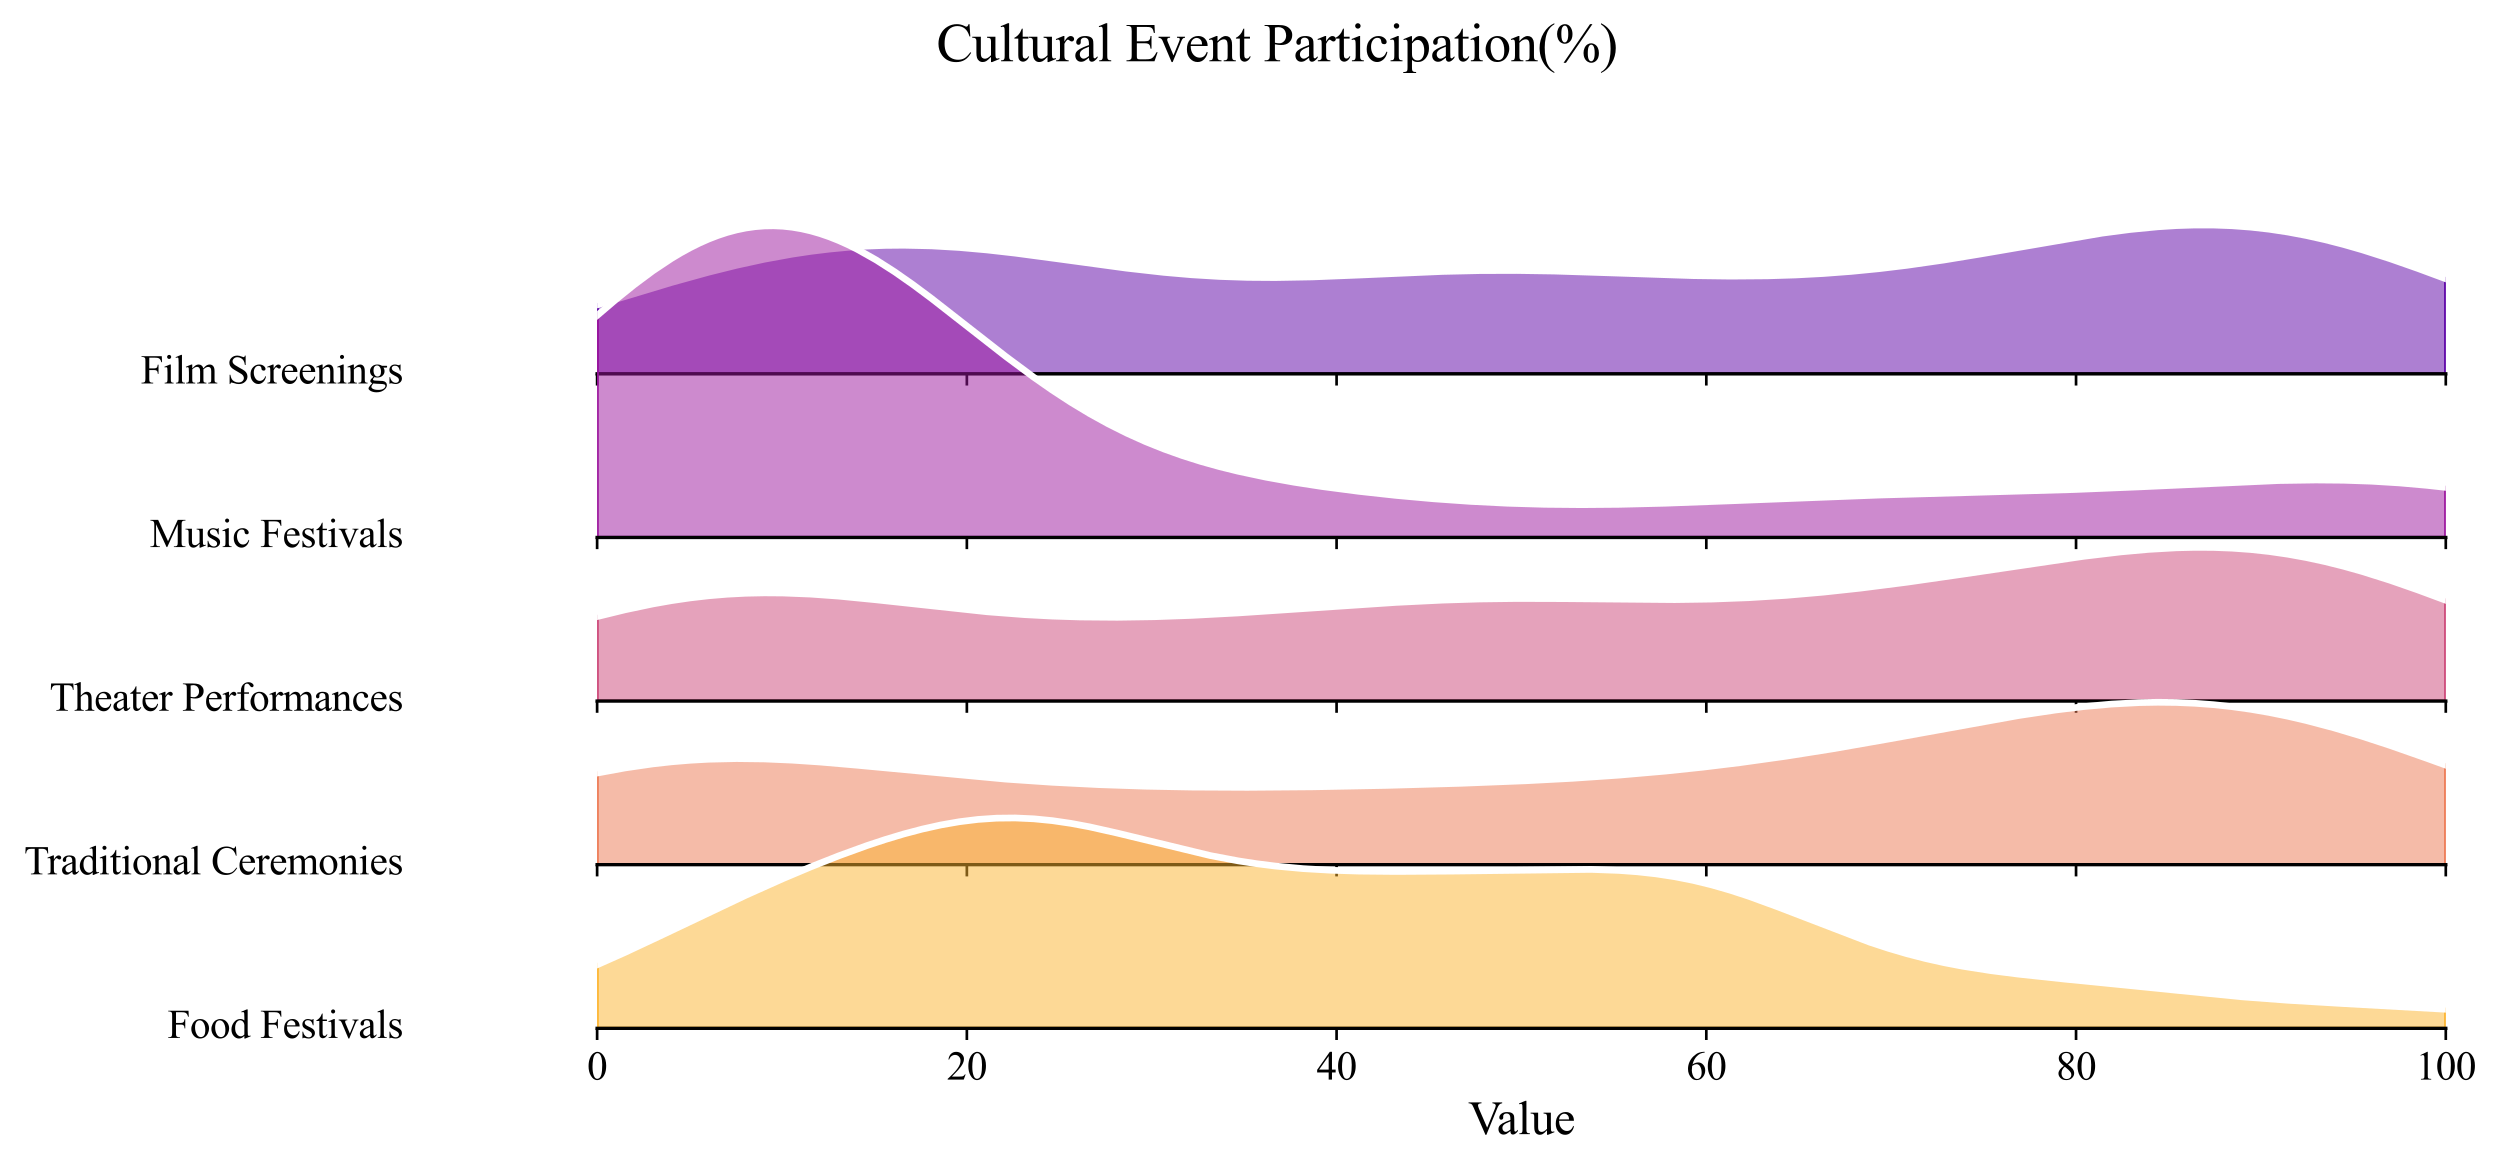 <?xml version="1.0" encoding="utf-8" standalone="no"?>
<!DOCTYPE svg PUBLIC "-//W3C//DTD SVG 1.1//EN"
  "http://www.w3.org/Graphics/SVG/1.1/DTD/svg11.dtd">
<svg xmlns:xlink="http://www.w3.org/1999/xlink" width="746.953pt" height="349.055pt" viewBox="0 0 746.953 349.055" xmlns="http://www.w3.org/2000/svg" version="1.1">
 <defs>
  <style type="text/css">*{stroke-linejoin: round; stroke-linecap: butt}</style>
 </defs>
 <g id="figure_1">
  <g id="patch_1">
   <path d="M 0 349.055 
L 746.953 349.055 
L 746.953 0 
L 0 0 
z
" style="fill: #ffffff"/>
  </g>
  <g id="axes_1">
   <g id="patch_2">
    <path d="M 178.409 111.693 
L 730.753 111.693 
L 730.753 13.92 
L 178.409 13.92 
L 178.409 111.693 
z
" style="fill: none; opacity: 0"/>
   </g>
   <g id="FillBetweenPolyCollection_1">
    <defs>
     <path id="m168c022bd4" d="M 178.409 -257.96 
L 178.409 -237.362 
L 181.184 -237.362 
L 183.96 -237.362 
L 186.735 -237.362 
L 189.511 -237.362 
L 192.287 -237.362 
L 195.062 -237.362 
L 197.838 -237.362 
L 200.613 -237.362 
L 203.389 -237.362 
L 206.165 -237.362 
L 208.94 -237.362 
L 211.716 -237.362 
L 214.491 -237.362 
L 217.267 -237.362 
L 220.043 -237.362 
L 222.818 -237.362 
L 225.594 -237.362 
L 228.369 -237.362 
L 231.145 -237.362 
L 233.921 -237.362 
L 236.696 -237.362 
L 239.472 -237.362 
L 242.247 -237.362 
L 245.023 -237.362 
L 247.799 -237.362 
L 250.574 -237.362 
L 253.35 -237.362 
L 256.125 -237.362 
L 258.901 -237.362 
L 261.677 -237.362 
L 264.452 -237.362 
L 267.228 -237.362 
L 270.003 -237.362 
L 272.779 -237.362 
L 275.555 -237.362 
L 278.33 -237.362 
L 281.106 -237.362 
L 283.881 -237.362 
L 286.657 -237.362 
L 289.433 -237.362 
L 292.208 -237.362 
L 294.984 -237.362 
L 297.759 -237.362 
L 300.535 -237.362 
L 303.311 -237.362 
L 306.086 -237.362 
L 308.862 -237.362 
L 311.637 -237.362 
L 314.413 -237.362 
L 317.189 -237.362 
L 319.964 -237.362 
L 322.74 -237.362 
L 325.515 -237.362 
L 328.291 -237.362 
L 331.067 -237.362 
L 333.842 -237.362 
L 336.618 -237.362 
L 339.394 -237.362 
L 342.169 -237.362 
L 344.945 -237.362 
L 347.72 -237.362 
L 350.496 -237.362 
L 353.272 -237.362 
L 356.047 -237.362 
L 358.823 -237.362 
L 361.598 -237.362 
L 364.374 -237.362 
L 367.15 -237.362 
L 369.925 -237.362 
L 372.701 -237.362 
L 375.476 -237.362 
L 378.252 -237.362 
L 381.028 -237.362 
L 383.803 -237.362 
L 386.579 -237.362 
L 389.354 -237.362 
L 392.13 -237.362 
L 394.906 -237.362 
L 397.681 -237.362 
L 400.457 -237.362 
L 403.232 -237.362 
L 406.008 -237.362 
L 408.784 -237.362 
L 411.559 -237.362 
L 414.335 -237.362 
L 417.11 -237.362 
L 419.886 -237.362 
L 422.662 -237.362 
L 425.437 -237.362 
L 428.213 -237.362 
L 430.988 -237.362 
L 433.764 -237.362 
L 436.54 -237.362 
L 439.315 -237.362 
L 442.091 -237.362 
L 444.866 -237.362 
L 447.642 -237.362 
L 450.418 -237.362 
L 453.193 -237.362 
L 455.969 -237.362 
L 458.744 -237.362 
L 461.52 -237.362 
L 464.296 -237.362 
L 467.071 -237.362 
L 469.847 -237.362 
L 472.622 -237.362 
L 475.398 -237.362 
L 478.174 -237.362 
L 480.949 -237.362 
L 483.725 -237.362 
L 486.5 -237.362 
L 489.276 -237.362 
L 492.052 -237.362 
L 494.827 -237.362 
L 497.603 -237.362 
L 500.378 -237.362 
L 503.154 -237.362 
L 505.93 -237.362 
L 508.705 -237.362 
L 511.481 -237.362 
L 514.256 -237.362 
L 517.032 -237.362 
L 519.808 -237.362 
L 522.583 -237.362 
L 525.359 -237.362 
L 528.134 -237.362 
L 530.91 -237.362 
L 533.686 -237.362 
L 536.461 -237.362 
L 539.237 -237.362 
L 542.012 -237.362 
L 544.788 -237.362 
L 547.564 -237.362 
L 550.339 -237.362 
L 553.115 -237.362 
L 555.89 -237.362 
L 558.666 -237.362 
L 561.442 -237.362 
L 564.217 -237.362 
L 566.993 -237.362 
L 569.768 -237.362 
L 572.544 -237.362 
L 575.32 -237.362 
L 578.095 -237.362 
L 580.871 -237.362 
L 583.646 -237.362 
L 586.422 -237.362 
L 589.198 -237.362 
L 591.973 -237.362 
L 594.749 -237.362 
L 597.524 -237.362 
L 600.3 -237.362 
L 603.076 -237.362 
L 605.851 -237.362 
L 608.627 -237.362 
L 611.402 -237.362 
L 614.178 -237.362 
L 616.954 -237.362 
L 619.729 -237.362 
L 622.505 -237.362 
L 625.28 -237.362 
L 628.056 -237.362 
L 630.832 -237.362 
L 633.607 -237.362 
L 636.383 -237.362 
L 639.158 -237.362 
L 641.934 -237.362 
L 644.71 -237.362 
L 647.485 -237.362 
L 650.261 -237.362 
L 653.036 -237.362 
L 655.812 -237.362 
L 658.588 -237.362 
L 661.363 -237.362 
L 664.139 -237.362 
L 666.914 -237.362 
L 669.69 -237.362 
L 672.466 -237.362 
L 675.241 -237.362 
L 678.017 -237.362 
L 680.792 -237.362 
L 683.568 -237.362 
L 686.344 -237.362 
L 689.119 -237.362 
L 691.895 -237.362 
L 694.67 -237.362 
L 697.446 -237.362 
L 700.222 -237.362 
L 702.997 -237.362 
L 705.773 -237.362 
L 708.548 -237.362 
L 711.324 -237.362 
L 714.1 -237.362 
L 716.875 -237.362 
L 719.651 -237.362 
L 722.426 -237.362 
L 725.202 -237.362 
L 727.978 -237.362 
L 730.753 -237.362 
L 730.753 -265.757 
L 730.753 -265.757 
L 727.978 -266.798 
L 725.202 -267.827 
L 722.426 -268.841 
L 719.651 -269.836 
L 716.875 -270.809 
L 714.1 -271.757 
L 711.324 -272.677 
L 708.548 -273.565 
L 705.773 -274.419 
L 702.997 -275.236 
L 700.222 -276.013 
L 697.446 -276.749 
L 694.67 -277.44 
L 691.895 -278.085 
L 689.119 -278.682 
L 686.344 -279.229 
L 683.568 -279.726 
L 680.792 -280.171 
L 678.017 -280.564 
L 675.241 -280.904 
L 672.466 -281.191 
L 669.69 -281.425 
L 666.914 -281.606 
L 664.139 -281.736 
L 661.363 -281.815 
L 658.588 -281.843 
L 655.812 -281.824 
L 653.036 -281.757 
L 650.261 -281.645 
L 647.485 -281.49 
L 644.71 -281.294 
L 641.934 -281.059 
L 639.158 -280.787 
L 636.383 -280.482 
L 633.607 -280.146 
L 630.832 -279.781 
L 628.056 -279.39 
L 625.28 -278.977 
L 622.505 -278.543 
L 619.729 -278.092 
L 616.954 -277.627 
L 614.178 -277.149 
L 611.402 -276.662 
L 608.627 -276.169 
L 605.851 -275.672 
L 603.076 -275.173 
L 600.3 -274.675 
L 597.524 -274.179 
L 594.749 -273.689 
L 591.973 -273.206 
L 589.198 -272.731 
L 586.422 -272.267 
L 583.646 -271.816 
L 580.871 -271.377 
L 578.095 -270.954 
L 575.32 -270.546 
L 572.544 -270.156 
L 569.768 -269.784 
L 566.993 -269.43 
L 564.217 -269.096 
L 561.442 -268.782 
L 558.666 -268.488 
L 555.89 -268.216 
L 553.115 -267.964 
L 550.339 -267.733 
L 547.564 -267.524 
L 544.788 -267.336 
L 542.012 -267.168 
L 539.237 -267.022 
L 536.461 -266.896 
L 533.686 -266.791 
L 530.91 -266.705 
L 528.134 -266.638 
L 525.359 -266.59 
L 522.583 -266.559 
L 519.808 -266.546 
L 517.032 -266.548 
L 514.256 -266.566 
L 511.481 -266.598 
L 508.705 -266.644 
L 505.93 -266.701 
L 503.154 -266.769 
L 500.378 -266.846 
L 497.603 -266.932 
L 494.827 -267.024 
L 492.052 -267.122 
L 489.276 -267.224 
L 486.5 -267.328 
L 483.725 -267.432 
L 480.949 -267.537 
L 478.174 -267.639 
L 475.398 -267.737 
L 472.622 -267.831 
L 469.847 -267.918 
L 467.071 -267.997 
L 464.296 -268.067 
L 461.52 -268.128 
L 458.744 -268.177 
L 455.969 -268.214 
L 453.193 -268.239 
L 450.418 -268.251 
L 447.642 -268.249 
L 444.866 -268.233 
L 442.091 -268.203 
L 439.315 -268.159 
L 436.54 -268.102 
L 433.764 -268.032 
L 430.988 -267.95 
L 428.213 -267.857 
L 425.437 -267.753 
L 422.662 -267.641 
L 419.886 -267.521 
L 417.11 -267.396 
L 414.335 -267.266 
L 411.559 -267.134 
L 408.784 -267.002 
L 406.008 -266.871 
L 403.232 -266.744 
L 400.457 -266.624 
L 397.681 -266.511 
L 394.906 -266.408 
L 392.13 -266.318 
L 389.354 -266.242 
L 386.579 -266.181 
L 383.803 -266.139 
L 381.028 -266.116 
L 378.252 -266.114 
L 375.476 -266.134 
L 372.701 -266.177 
L 369.925 -266.245 
L 367.15 -266.337 
L 364.374 -266.455 
L 361.598 -266.597 
L 358.823 -266.765 
L 356.047 -266.958 
L 353.272 -267.176 
L 350.496 -267.416 
L 347.72 -267.68 
L 344.945 -267.964 
L 342.169 -268.269 
L 339.394 -268.591 
L 336.618 -268.93 
L 333.842 -269.283 
L 331.067 -269.648 
L 328.291 -270.022 
L 325.515 -270.405 
L 322.74 -270.792 
L 319.964 -271.181 
L 317.189 -271.571 
L 314.413 -271.957 
L 311.637 -272.338 
L 308.862 -272.711 
L 306.086 -273.074 
L 303.311 -273.423 
L 300.535 -273.757 
L 297.759 -274.072 
L 294.984 -274.368 
L 292.208 -274.64 
L 289.433 -274.888 
L 286.657 -275.11 
L 283.881 -275.303 
L 281.106 -275.465 
L 278.33 -275.596 
L 275.555 -275.694 
L 272.779 -275.757 
L 270.003 -275.784 
L 267.228 -275.775 
L 264.452 -275.728 
L 261.677 -275.643 
L 258.901 -275.519 
L 256.125 -275.356 
L 253.35 -275.154 
L 250.574 -274.912 
L 247.799 -274.631 
L 245.023 -274.311 
L 242.247 -273.952 
L 239.472 -273.556 
L 236.696 -273.121 
L 233.921 -272.651 
L 231.145 -272.145 
L 228.369 -271.604 
L 225.594 -271.031 
L 222.818 -270.426 
L 220.043 -269.791 
L 217.267 -269.127 
L 214.491 -268.436 
L 211.716 -267.721 
L 208.94 -266.983 
L 206.165 -266.223 
L 203.389 -265.445 
L 200.613 -264.65 
L 197.838 -263.841 
L 195.062 -263.02 
L 192.287 -262.188 
L 189.511 -261.349 
L 186.735 -260.504 
L 183.96 -259.656 
L 181.184 -258.807 
L 178.409 -257.96 
z
" style="stroke: #5c01a6"/>
    </defs>
    <g clip-path="url(#p29bc82a978)">
     <use xlink:href="#m168c022bd4" x="0" y="349.055" style="fill: #5c01a6; fill-opacity: 0.5; stroke: #5c01a6"/>
    </g>
   </g>
   <g id="matplotlib.axis_1">
    <g id="xtick_1">
     <g id="line2d_1">
      <defs>
       <path id="m2a38ce066e" d="M 0 0 
L 0 3.5 
" style="stroke: #000000; stroke-width: 0.8"/>
      </defs>
      <g>
       <use xlink:href="#m2a38ce066e" x="178.409" y="111.693" style="stroke: #000000; stroke-width: 0.8"/>
      </g>
     </g>
    </g>
    <g id="xtick_2">
     <g id="line2d_2">
      <g>
       <use xlink:href="#m2a38ce066e" x="288.878" y="111.693" style="stroke: #000000; stroke-width: 0.8"/>
      </g>
     </g>
    </g>
    <g id="xtick_3">
     <g id="line2d_3">
      <g>
       <use xlink:href="#m2a38ce066e" x="399.346" y="111.693" style="stroke: #000000; stroke-width: 0.8"/>
      </g>
     </g>
    </g>
    <g id="xtick_4">
     <g id="line2d_4">
      <g>
       <use xlink:href="#m2a38ce066e" x="509.815" y="111.693" style="stroke: #000000; stroke-width: 0.8"/>
      </g>
     </g>
    </g>
    <g id="xtick_5">
     <g id="line2d_5">
      <g>
       <use xlink:href="#m2a38ce066e" x="620.284" y="111.693" style="stroke: #000000; stroke-width: 0.8"/>
      </g>
     </g>
    </g>
    <g id="xtick_6">
     <g id="line2d_6">
      <g>
       <use xlink:href="#m2a38ce066e" x="730.753" y="111.693" style="stroke: #000000; stroke-width: 0.8"/>
      </g>
     </g>
    </g>
   </g>
   <g id="matplotlib.axis_2"/>
   <g id="line2d_7">
    <path d="M 178.409 91.096 
L 200.613 84.405 
L 211.716 81.334 
L 220.043 79.265 
L 228.369 77.451 
L 236.696 75.934 
L 242.247 75.103 
L 247.799 74.424 
L 253.35 73.902 
L 258.901 73.536 
L 264.452 73.327 
L 270.003 73.271 
L 278.33 73.459 
L 286.657 73.946 
L 294.984 74.688 
L 303.311 75.632 
L 317.189 77.485 
L 336.618 80.126 
L 347.72 81.376 
L 356.047 82.097 
L 364.374 82.601 
L 372.701 82.878 
L 381.028 82.939 
L 392.13 82.738 
L 406.008 82.184 
L 430.988 81.105 
L 442.091 80.852 
L 453.193 80.816 
L 464.296 80.988 
L 480.949 81.519 
L 505.93 82.354 
L 517.032 82.507 
L 528.134 82.417 
L 536.461 82.159 
L 544.788 81.72 
L 553.115 81.092 
L 561.442 80.273 
L 569.768 79.272 
L 580.871 77.678 
L 591.973 75.85 
L 628.056 69.665 
L 636.383 68.573 
L 644.71 67.762 
L 650.261 67.41 
L 655.812 67.232 
L 661.363 67.241 
L 666.914 67.449 
L 672.466 67.865 
L 678.017 68.491 
L 683.568 69.329 
L 689.119 70.374 
L 694.67 71.615 
L 700.222 73.042 
L 705.773 74.636 
L 714.1 77.298 
L 722.426 80.215 
L 730.753 83.298 
L 730.753 83.298 
" clip-path="url(#p29bc82a978)" style="fill: none; stroke: #ffffff; stroke-width: 2; stroke-linecap: square"/>
   </g>
   <g id="line2d_8">
    <path d="M 178.409 111.693 
L 730.753 111.693 
" style="fill: none; stroke: #000000; stroke-linecap: square"/>
   </g>
   <g id="text_1">
    <g id="patch_3">
     <path d="M 38.124 121.114 
L 124.373 121.114 
L 124.373 102.272 
L 38.124 102.272 
z
" style="fill: #ffffff; opacity: 0.5"/>
    </g>
    <!-- Film Screenings -->
    <g transform="translate(42.084 114.565) scale(0.12 -0.12)">
     <defs>
      <path id="TimesNewRomanPSMT-46" d="M 1309 4006 
L 1309 2341 
L 2081 2341 
Q 2347 2341 2470 2458 
Q 2594 2575 2634 2922 
L 2750 2922 
L 2750 1488 
L 2634 1488 
Q 2631 1734 2570 1850 
Q 2509 1966 2401 2023 
Q 2294 2081 2081 2081 
L 1309 2081 
L 1309 750 
Q 1309 428 1350 325 
Q 1381 247 1481 191 
Q 1619 116 1769 116 
L 1922 116 
L 1922 0 
L 103 0 
L 103 116 
L 253 116 
Q 516 116 634 269 
Q 709 369 709 750 
L 709 3488 
Q 709 3809 669 3913 
Q 638 3991 541 4047 
Q 406 4122 253 4122 
L 103 4122 
L 103 4238 
L 3256 4238 
L 3297 3306 
L 3188 3306 
Q 3106 3603 2998 3742 
Q 2891 3881 2733 3943 
Q 2575 4006 2244 4006 
L 1309 4006 
z
" transform="scale(0.016)"/>
      <path id="TimesNewRomanPSMT-69" d="M 928 4444 
Q 1059 4444 1151 4351 
Q 1244 4259 1244 4128 
Q 1244 3997 1151 3903 
Q 1059 3809 928 3809 
Q 797 3809 703 3903 
Q 609 3997 609 4128 
Q 609 4259 701 4351 
Q 794 4444 928 4444 
z
M 1188 2947 
L 1188 647 
Q 1188 378 1227 289 
Q 1266 200 1342 156 
Q 1419 113 1622 113 
L 1622 0 
L 231 0 
L 231 113 
Q 441 113 512 153 
Q 584 194 626 287 
Q 669 381 669 647 
L 669 1750 
Q 669 2216 641 2353 
Q 619 2453 572 2492 
Q 525 2531 444 2531 
Q 356 2531 231 2484 
L 188 2597 
L 1050 2947 
L 1188 2947 
z
" transform="scale(0.016)"/>
      <path id="TimesNewRomanPSMT-6c" d="M 1184 4444 
L 1184 647 
Q 1184 378 1223 290 
Q 1263 203 1344 158 
Q 1425 113 1647 113 
L 1647 0 
L 244 0 
L 244 113 
Q 441 113 512 153 
Q 584 194 625 287 
Q 666 381 666 647 
L 666 3247 
Q 666 3731 644 3842 
Q 622 3953 573 3993 
Q 525 4034 450 4034 
Q 369 4034 244 3984 
L 191 4094 
L 1044 4444 
L 1184 4444 
z
" transform="scale(0.016)"/>
      <path id="TimesNewRomanPSMT-6d" d="M 1050 2338 
Q 1363 2650 1419 2697 
Q 1559 2816 1721 2881 
Q 1884 2947 2044 2947 
Q 2313 2947 2506 2790 
Q 2700 2634 2766 2338 
Q 3088 2713 3309 2830 
Q 3531 2947 3766 2947 
Q 3994 2947 4170 2830 
Q 4347 2713 4450 2447 
Q 4519 2266 4519 1878 
L 4519 647 
Q 4519 378 4559 278 
Q 4591 209 4675 161 
Q 4759 113 4950 113 
L 4950 0 
L 3538 0 
L 3538 113 
L 3597 113 
Q 3781 113 3884 184 
Q 3956 234 3988 344 
Q 4000 397 4000 647 
L 4000 1878 
Q 4000 2228 3916 2372 
Q 3794 2572 3525 2572 
Q 3359 2572 3192 2489 
Q 3025 2406 2788 2181 
L 2781 2147 
L 2788 2013 
L 2788 647 
Q 2788 353 2820 281 
Q 2853 209 2943 161 
Q 3034 113 3253 113 
L 3253 0 
L 1806 0 
L 1806 113 
Q 2044 113 2133 169 
Q 2222 225 2256 338 
Q 2272 391 2272 647 
L 2272 1878 
Q 2272 2228 2169 2381 
Q 2031 2581 1784 2581 
Q 1616 2581 1450 2491 
Q 1191 2353 1050 2181 
L 1050 647 
Q 1050 366 1089 281 
Q 1128 197 1204 155 
Q 1281 113 1516 113 
L 1516 0 
L 100 0 
L 100 113 
Q 297 113 375 155 
Q 453 197 493 289 
Q 534 381 534 647 
L 534 1741 
Q 534 2213 506 2350 
Q 484 2453 437 2492 
Q 391 2531 309 2531 
Q 222 2531 100 2484 
L 53 2597 
L 916 2947 
L 1050 2947 
L 1050 2338 
z
" transform="scale(0.016)"/>
      <path id="TimesNewRomanPSMT-20" transform="scale(0.016)"/>
      <path id="TimesNewRomanPSMT-53" d="M 2934 4334 
L 2934 2869 
L 2819 2869 
Q 2763 3291 2617 3541 
Q 2472 3791 2203 3937 
Q 1934 4084 1647 4084 
Q 1322 4084 1109 3886 
Q 897 3688 897 3434 
Q 897 3241 1031 3081 
Q 1225 2847 1953 2456 
Q 2547 2138 2764 1967 
Q 2981 1797 3098 1565 
Q 3216 1334 3216 1081 
Q 3216 600 2842 251 
Q 2469 -97 1881 -97 
Q 1697 -97 1534 -69 
Q 1438 -53 1133 45 
Q 828 144 747 144 
Q 669 144 623 97 
Q 578 50 556 -97 
L 441 -97 
L 441 1356 
L 556 1356 
Q 638 900 775 673 
Q 913 447 1195 297 
Q 1478 147 1816 147 
Q 2206 147 2432 353 
Q 2659 559 2659 841 
Q 2659 997 2573 1156 
Q 2488 1316 2306 1453 
Q 2184 1547 1640 1851 
Q 1097 2156 867 2337 
Q 638 2519 519 2737 
Q 400 2956 400 3219 
Q 400 3675 750 4004 
Q 1100 4334 1641 4334 
Q 1978 4334 2356 4169 
Q 2531 4091 2603 4091 
Q 2684 4091 2736 4139 
Q 2788 4188 2819 4334 
L 2934 4334 
z
" transform="scale(0.016)"/>
      <path id="TimesNewRomanPSMT-63" d="M 2631 1088 
Q 2516 522 2178 217 
Q 1841 -88 1431 -88 
Q 944 -88 581 321 
Q 219 731 219 1428 
Q 219 2103 620 2525 
Q 1022 2947 1584 2947 
Q 2006 2947 2278 2723 
Q 2550 2500 2550 2259 
Q 2550 2141 2473 2067 
Q 2397 1994 2259 1994 
Q 2075 1994 1981 2113 
Q 1928 2178 1911 2362 
Q 1894 2547 1784 2644 
Q 1675 2738 1481 2738 
Q 1169 2738 978 2506 
Q 725 2200 725 1697 
Q 725 1184 976 792 
Q 1228 400 1656 400 
Q 1963 400 2206 609 
Q 2378 753 2541 1131 
L 2631 1088 
z
" transform="scale(0.016)"/>
      <path id="TimesNewRomanPSMT-72" d="M 1038 2947 
L 1038 2303 
Q 1397 2947 1775 2947 
Q 1947 2947 2059 2842 
Q 2172 2738 2172 2600 
Q 2172 2478 2090 2393 
Q 2009 2309 1897 2309 
Q 1788 2309 1652 2417 
Q 1516 2525 1450 2525 
Q 1394 2525 1328 2463 
Q 1188 2334 1038 2041 
L 1038 669 
Q 1038 431 1097 309 
Q 1138 225 1241 169 
Q 1344 113 1538 113 
L 1538 0 
L 72 0 
L 72 113 
Q 291 113 397 181 
Q 475 231 506 341 
Q 522 394 522 644 
L 522 1753 
Q 522 2253 501 2348 
Q 481 2444 426 2487 
Q 372 2531 291 2531 
Q 194 2531 72 2484 
L 41 2597 
L 906 2947 
L 1038 2947 
z
" transform="scale(0.016)"/>
      <path id="TimesNewRomanPSMT-65" d="M 681 1784 
Q 678 1147 991 784 
Q 1303 422 1725 422 
Q 2006 422 2214 576 
Q 2422 731 2563 1106 
L 2659 1044 
Q 2594 616 2278 264 
Q 1963 -88 1488 -88 
Q 972 -88 605 314 
Q 238 716 238 1394 
Q 238 2128 614 2539 
Q 991 2950 1559 2950 
Q 2041 2950 2350 2633 
Q 2659 2316 2659 1784 
L 681 1784 
z
M 681 1966 
L 2006 1966 
Q 1991 2241 1941 2353 
Q 1863 2528 1708 2628 
Q 1553 2728 1384 2728 
Q 1125 2728 920 2526 
Q 716 2325 681 1966 
z
" transform="scale(0.016)"/>
      <path id="TimesNewRomanPSMT-6e" d="M 1034 2341 
Q 1538 2947 1994 2947 
Q 2228 2947 2397 2830 
Q 2566 2713 2666 2444 
Q 2734 2256 2734 1869 
L 2734 647 
Q 2734 375 2778 278 
Q 2813 200 2889 156 
Q 2966 113 3172 113 
L 3172 0 
L 1756 0 
L 1756 113 
L 1816 113 
Q 2016 113 2095 173 
Q 2175 234 2206 353 
Q 2219 400 2219 647 
L 2219 1819 
Q 2219 2209 2117 2386 
Q 2016 2563 1775 2563 
Q 1403 2563 1034 2156 
L 1034 647 
Q 1034 356 1069 288 
Q 1113 197 1189 155 
Q 1266 113 1500 113 
L 1500 0 
L 84 0 
L 84 113 
L 147 113 
Q 366 113 442 223 
Q 519 334 519 647 
L 519 1709 
Q 519 2225 495 2337 
Q 472 2450 423 2490 
Q 375 2531 294 2531 
Q 206 2531 84 2484 
L 38 2597 
L 900 2947 
L 1034 2947 
L 1034 2341 
z
" transform="scale(0.016)"/>
      <path id="TimesNewRomanPSMT-67" d="M 966 1044 
Q 703 1172 562 1401 
Q 422 1631 422 1909 
Q 422 2334 742 2640 
Q 1063 2947 1563 2947 
Q 1972 2947 2272 2747 
L 2878 2747 
Q 3013 2747 3034 2739 
Q 3056 2731 3066 2713 
Q 3084 2684 3084 2613 
Q 3084 2531 3069 2500 
Q 3059 2484 3036 2475 
Q 3013 2466 2878 2466 
L 2506 2466 
Q 2681 2241 2681 1891 
Q 2681 1491 2375 1206 
Q 2069 922 1553 922 
Q 1341 922 1119 984 
Q 981 866 932 777 
Q 884 688 884 625 
Q 884 572 936 522 
Q 988 472 1138 450 
Q 1225 438 1575 428 
Q 2219 413 2409 384 
Q 2700 344 2873 169 
Q 3047 -6 3047 -263 
Q 3047 -616 2716 -925 
Q 2228 -1381 1444 -1381 
Q 841 -1381 425 -1109 
Q 191 -953 191 -784 
Q 191 -709 225 -634 
Q 278 -519 444 -313 
Q 466 -284 763 25 
Q 600 122 533 198 
Q 466 275 466 372 
Q 466 481 555 628 
Q 644 775 966 1044 
z
M 1509 2797 
Q 1278 2797 1122 2612 
Q 966 2428 966 2047 
Q 966 1553 1178 1281 
Q 1341 1075 1591 1075 
Q 1828 1075 1981 1253 
Q 2134 1431 2134 1813 
Q 2134 2309 1919 2591 
Q 1759 2797 1509 2797 
z
M 934 0 
Q 788 -159 713 -296 
Q 638 -434 638 -550 
Q 638 -700 819 -813 
Q 1131 -1006 1722 -1006 
Q 2284 -1006 2551 -807 
Q 2819 -609 2819 -384 
Q 2819 -222 2659 -153 
Q 2497 -84 2016 -72 
Q 1313 -53 934 0 
z
" transform="scale(0.016)"/>
      <path id="TimesNewRomanPSMT-73" d="M 2050 2947 
L 2050 1972 
L 1947 1972 
Q 1828 2431 1642 2597 
Q 1456 2763 1169 2763 
Q 950 2763 815 2647 
Q 681 2531 681 2391 
Q 681 2216 781 2091 
Q 878 1963 1175 1819 
L 1631 1597 
Q 2266 1288 2266 781 
Q 2266 391 1970 151 
Q 1675 -88 1309 -88 
Q 1047 -88 709 6 
Q 606 38 541 38 
Q 469 38 428 -44 
L 325 -44 
L 325 978 
L 428 978 
Q 516 541 762 319 
Q 1009 97 1316 97 
Q 1531 97 1667 223 
Q 1803 350 1803 528 
Q 1803 744 1651 891 
Q 1500 1038 1047 1263 
Q 594 1488 453 1669 
Q 313 1847 313 2119 
Q 313 2472 555 2709 
Q 797 2947 1181 2947 
Q 1350 2947 1591 2875 
Q 1750 2828 1803 2828 
Q 1853 2828 1881 2850 
Q 1909 2872 1947 2947 
L 2050 2947 
z
" transform="scale(0.016)"/>
     </defs>
     <use xlink:href="#TimesNewRomanPSMT-46"/>
     <use xlink:href="#TimesNewRomanPSMT-69" transform="translate(55.615 0)"/>
     <use xlink:href="#TimesNewRomanPSMT-6c" transform="translate(83.398 0)"/>
     <use xlink:href="#TimesNewRomanPSMT-6d" transform="translate(111.182 0)"/>
     <use xlink:href="#TimesNewRomanPSMT-20" transform="translate(188.965 0)"/>
     <use xlink:href="#TimesNewRomanPSMT-53" transform="translate(213.965 0)"/>
     <use xlink:href="#TimesNewRomanPSMT-63" transform="translate(269.58 0)"/>
     <use xlink:href="#TimesNewRomanPSMT-72" transform="translate(313.965 0)"/>
     <use xlink:href="#TimesNewRomanPSMT-65" transform="translate(347.266 0)"/>
     <use xlink:href="#TimesNewRomanPSMT-65" transform="translate(391.65 0)"/>
     <use xlink:href="#TimesNewRomanPSMT-6e" transform="translate(436.035 0)"/>
     <use xlink:href="#TimesNewRomanPSMT-69" transform="translate(486.035 0)"/>
     <use xlink:href="#TimesNewRomanPSMT-6e" transform="translate(513.818 0)"/>
     <use xlink:href="#TimesNewRomanPSMT-67" transform="translate(563.818 0)"/>
     <use xlink:href="#TimesNewRomanPSMT-73" transform="translate(613.818 0)"/>
    </g>
   </g>
  </g>
  <g id="axes_2">
   <g id="patch_4">
    <path d="M 178.409 160.58 
L 730.753 160.58 
L 730.753 62.807 
L 178.409 62.807 
L 178.409 160.58 
z
" style="fill: none; opacity: 0"/>
   </g>
   <g id="FillBetweenPolyCollection_2">
    <defs>
     <path id="m6c8875c539" d="M 178.409 -254.784 
L 178.409 -188.475 
L 181.184 -188.475 
L 183.96 -188.475 
L 186.735 -188.475 
L 189.511 -188.475 
L 192.287 -188.475 
L 195.062 -188.475 
L 197.838 -188.475 
L 200.613 -188.475 
L 203.389 -188.475 
L 206.165 -188.475 
L 208.94 -188.475 
L 211.716 -188.475 
L 214.491 -188.475 
L 217.267 -188.475 
L 220.043 -188.475 
L 222.818 -188.475 
L 225.594 -188.475 
L 228.369 -188.475 
L 231.145 -188.475 
L 233.921 -188.475 
L 236.696 -188.475 
L 239.472 -188.475 
L 242.247 -188.475 
L 245.023 -188.475 
L 247.799 -188.475 
L 250.574 -188.475 
L 253.35 -188.475 
L 256.125 -188.475 
L 258.901 -188.475 
L 261.677 -188.475 
L 264.452 -188.475 
L 267.228 -188.475 
L 270.003 -188.475 
L 272.779 -188.475 
L 275.555 -188.475 
L 278.33 -188.475 
L 281.106 -188.475 
L 283.881 -188.475 
L 286.657 -188.475 
L 289.433 -188.475 
L 292.208 -188.475 
L 294.984 -188.475 
L 297.759 -188.475 
L 300.535 -188.475 
L 303.311 -188.475 
L 306.086 -188.475 
L 308.862 -188.475 
L 311.637 -188.475 
L 314.413 -188.475 
L 317.189 -188.475 
L 319.964 -188.475 
L 322.74 -188.475 
L 325.515 -188.475 
L 328.291 -188.475 
L 331.067 -188.475 
L 333.842 -188.475 
L 336.618 -188.475 
L 339.394 -188.475 
L 342.169 -188.475 
L 344.945 -188.475 
L 347.72 -188.475 
L 350.496 -188.475 
L 353.272 -188.475 
L 356.047 -188.475 
L 358.823 -188.475 
L 361.598 -188.475 
L 364.374 -188.475 
L 367.15 -188.475 
L 369.925 -188.475 
L 372.701 -188.475 
L 375.476 -188.475 
L 378.252 -188.475 
L 381.028 -188.475 
L 383.803 -188.475 
L 386.579 -188.475 
L 389.354 -188.475 
L 392.13 -188.475 
L 394.906 -188.475 
L 397.681 -188.475 
L 400.457 -188.475 
L 403.232 -188.475 
L 406.008 -188.475 
L 408.784 -188.475 
L 411.559 -188.475 
L 414.335 -188.475 
L 417.11 -188.475 
L 419.886 -188.475 
L 422.662 -188.475 
L 425.437 -188.475 
L 428.213 -188.475 
L 430.988 -188.475 
L 433.764 -188.475 
L 436.54 -188.475 
L 439.315 -188.475 
L 442.091 -188.475 
L 444.866 -188.475 
L 447.642 -188.475 
L 450.418 -188.475 
L 453.193 -188.475 
L 455.969 -188.475 
L 458.744 -188.475 
L 461.52 -188.475 
L 464.296 -188.475 
L 467.071 -188.475 
L 469.847 -188.475 
L 472.622 -188.475 
L 475.398 -188.475 
L 478.174 -188.475 
L 480.949 -188.475 
L 483.725 -188.475 
L 486.5 -188.475 
L 489.276 -188.475 
L 492.052 -188.475 
L 494.827 -188.475 
L 497.603 -188.475 
L 500.378 -188.475 
L 503.154 -188.475 
L 505.93 -188.475 
L 508.705 -188.475 
L 511.481 -188.475 
L 514.256 -188.475 
L 517.032 -188.475 
L 519.808 -188.475 
L 522.583 -188.475 
L 525.359 -188.475 
L 528.134 -188.475 
L 530.91 -188.475 
L 533.686 -188.475 
L 536.461 -188.475 
L 539.237 -188.475 
L 542.012 -188.475 
L 544.788 -188.475 
L 547.564 -188.475 
L 550.339 -188.475 
L 553.115 -188.475 
L 555.89 -188.475 
L 558.666 -188.475 
L 561.442 -188.475 
L 564.217 -188.475 
L 566.993 -188.475 
L 569.768 -188.475 
L 572.544 -188.475 
L 575.32 -188.475 
L 578.095 -188.475 
L 580.871 -188.475 
L 583.646 -188.475 
L 586.422 -188.475 
L 589.198 -188.475 
L 591.973 -188.475 
L 594.749 -188.475 
L 597.524 -188.475 
L 600.3 -188.475 
L 603.076 -188.475 
L 605.851 -188.475 
L 608.627 -188.475 
L 611.402 -188.475 
L 614.178 -188.475 
L 616.954 -188.475 
L 619.729 -188.475 
L 622.505 -188.475 
L 625.28 -188.475 
L 628.056 -188.475 
L 630.832 -188.475 
L 633.607 -188.475 
L 636.383 -188.475 
L 639.158 -188.475 
L 641.934 -188.475 
L 644.71 -188.475 
L 647.485 -188.475 
L 650.261 -188.475 
L 653.036 -188.475 
L 655.812 -188.475 
L 658.588 -188.475 
L 661.363 -188.475 
L 664.139 -188.475 
L 666.914 -188.475 
L 669.69 -188.475 
L 672.466 -188.475 
L 675.241 -188.475 
L 678.017 -188.475 
L 680.792 -188.475 
L 683.568 -188.475 
L 686.344 -188.475 
L 689.119 -188.475 
L 691.895 -188.475 
L 694.67 -188.475 
L 697.446 -188.475 
L 700.222 -188.475 
L 702.997 -188.475 
L 705.773 -188.475 
L 708.548 -188.475 
L 711.324 -188.475 
L 714.1 -188.475 
L 716.875 -188.475 
L 719.651 -188.475 
L 722.426 -188.475 
L 725.202 -188.475 
L 727.978 -188.475 
L 730.753 -188.475 
L 730.753 -203.426 
L 730.753 -203.426 
L 727.978 -203.741 
L 725.202 -204.034 
L 722.426 -204.304 
L 719.651 -204.549 
L 716.875 -204.769 
L 714.1 -204.965 
L 711.324 -205.135 
L 708.548 -205.279 
L 705.773 -205.399 
L 702.997 -205.494 
L 700.222 -205.564 
L 697.446 -205.612 
L 694.67 -205.637 
L 691.895 -205.641 
L 689.119 -205.625 
L 686.344 -205.59 
L 683.568 -205.538 
L 680.792 -205.47 
L 678.017 -205.388 
L 675.241 -205.293 
L 672.466 -205.188 
L 669.69 -205.073 
L 666.914 -204.95 
L 664.139 -204.82 
L 661.363 -204.686 
L 658.588 -204.548 
L 655.812 -204.408 
L 653.036 -204.268 
L 650.261 -204.127 
L 647.485 -203.988 
L 644.71 -203.851 
L 641.934 -203.716 
L 639.158 -203.585 
L 636.383 -203.458 
L 633.607 -203.335 
L 630.832 -203.217 
L 628.056 -203.104 
L 625.28 -202.996 
L 622.505 -202.892 
L 619.729 -202.793 
L 616.954 -202.699 
L 614.178 -202.609 
L 611.402 -202.522 
L 608.627 -202.439 
L 605.851 -202.36 
L 603.076 -202.282 
L 600.3 -202.207 
L 597.524 -202.134 
L 594.749 -202.062 
L 591.973 -201.991 
L 589.198 -201.919 
L 586.422 -201.848 
L 583.646 -201.776 
L 580.871 -201.703 
L 578.095 -201.629 
L 575.32 -201.553 
L 572.544 -201.475 
L 569.768 -201.395 
L 566.993 -201.312 
L 564.217 -201.227 
L 561.442 -201.139 
L 558.666 -201.048 
L 555.89 -200.954 
L 553.115 -200.857 
L 550.339 -200.758 
L 547.564 -200.656 
L 544.788 -200.551 
L 542.012 -200.444 
L 539.237 -200.334 
L 536.461 -200.223 
L 533.686 -200.11 
L 530.91 -199.995 
L 528.134 -199.88 
L 525.359 -199.764 
L 522.583 -199.649 
L 519.808 -199.533 
L 517.032 -199.419 
L 514.256 -199.306 
L 511.481 -199.196 
L 508.705 -199.088 
L 505.93 -198.984 
L 503.154 -198.884 
L 500.378 -198.789 
L 497.603 -198.7 
L 494.827 -198.617 
L 492.052 -198.541 
L 489.276 -198.473 
L 486.5 -198.414 
L 483.725 -198.364 
L 480.949 -198.323 
L 478.174 -198.294 
L 475.398 -198.276 
L 472.622 -198.269 
L 469.847 -198.275 
L 467.071 -198.294 
L 464.296 -198.326 
L 461.52 -198.372 
L 458.744 -198.431 
L 455.969 -198.505 
L 453.193 -198.594 
L 450.418 -198.697 
L 447.642 -198.814 
L 444.866 -198.946 
L 442.091 -199.092 
L 439.315 -199.253 
L 436.54 -199.428 
L 433.764 -199.617 
L 430.988 -199.82 
L 428.213 -200.036 
L 425.437 -200.266 
L 422.662 -200.51 
L 419.886 -200.766 
L 417.11 -201.036 
L 414.335 -201.32 
L 411.559 -201.616 
L 408.784 -201.927 
L 406.008 -202.251 
L 403.232 -202.591 
L 400.457 -202.945 
L 397.681 -203.316 
L 394.906 -203.704 
L 392.13 -204.111 
L 389.354 -204.538 
L 386.579 -204.987 
L 383.803 -205.459 
L 381.028 -205.957 
L 378.252 -206.483 
L 375.476 -207.04 
L 372.701 -207.629 
L 369.925 -208.255 
L 367.15 -208.92 
L 364.374 -209.626 
L 361.598 -210.377 
L 358.823 -211.177 
L 356.047 -212.027 
L 353.272 -212.932 
L 350.496 -213.894 
L 347.72 -214.916 
L 344.945 -216 
L 342.169 -217.15 
L 339.394 -218.367 
L 336.618 -219.652 
L 333.842 -221.008 
L 331.067 -222.435 
L 328.291 -223.934 
L 325.515 -225.504 
L 322.74 -227.145 
L 319.964 -228.856 
L 317.189 -230.634 
L 314.413 -232.477 
L 311.637 -234.381 
L 308.862 -236.343 
L 306.086 -238.358 
L 303.311 -240.42 
L 300.535 -242.523 
L 297.759 -244.661 
L 294.984 -246.824 
L 292.208 -249.007 
L 289.433 -251.199 
L 286.657 -253.392 
L 283.881 -255.575 
L 281.106 -257.739 
L 278.33 -259.873 
L 275.555 -261.966 
L 272.779 -264.008 
L 270.003 -265.987 
L 267.228 -267.893 
L 264.452 -269.714 
L 261.677 -271.44 
L 258.901 -273.061 
L 256.125 -274.567 
L 253.35 -275.947 
L 250.574 -277.194 
L 247.799 -278.299 
L 245.023 -279.255 
L 242.247 -280.055 
L 239.472 -280.693 
L 236.696 -281.164 
L 233.921 -281.465 
L 231.145 -281.593 
L 228.369 -281.546 
L 225.594 -281.323 
L 222.818 -280.925 
L 220.043 -280.353 
L 217.267 -279.61 
L 214.491 -278.7 
L 211.716 -277.626 
L 208.94 -276.395 
L 206.165 -275.013 
L 203.389 -273.487 
L 200.613 -271.825 
L 197.838 -270.036 
L 195.062 -268.129 
L 192.287 -266.113 
L 189.511 -264 
L 186.735 -261.8 
L 183.96 -259.523 
L 181.184 -257.181 
L 178.409 -254.784 
z
" style="stroke: #9c179e"/>
    </defs>
    <g clip-path="url(#p9a183a0e5b)">
     <use xlink:href="#m6c8875c539" x="0" y="349.055" style="fill: #9c179e; fill-opacity: 0.5; stroke: #9c179e"/>
    </g>
   </g>
   <g id="matplotlib.axis_3">
    <g id="xtick_7">
     <g id="line2d_9">
      <g>
       <use xlink:href="#m2a38ce066e" x="178.409" y="160.58" style="stroke: #000000; stroke-width: 0.8"/>
      </g>
     </g>
    </g>
    <g id="xtick_8">
     <g id="line2d_10">
      <g>
       <use xlink:href="#m2a38ce066e" x="288.878" y="160.58" style="stroke: #000000; stroke-width: 0.8"/>
      </g>
     </g>
    </g>
    <g id="xtick_9">
     <g id="line2d_11">
      <g>
       <use xlink:href="#m2a38ce066e" x="399.346" y="160.58" style="stroke: #000000; stroke-width: 0.8"/>
      </g>
     </g>
    </g>
    <g id="xtick_10">
     <g id="line2d_12">
      <g>
       <use xlink:href="#m2a38ce066e" x="509.815" y="160.58" style="stroke: #000000; stroke-width: 0.8"/>
      </g>
     </g>
    </g>
    <g id="xtick_11">
     <g id="line2d_13">
      <g>
       <use xlink:href="#m2a38ce066e" x="620.284" y="160.58" style="stroke: #000000; stroke-width: 0.8"/>
      </g>
     </g>
    </g>
    <g id="xtick_12">
     <g id="line2d_14">
      <g>
       <use xlink:href="#m2a38ce066e" x="730.753" y="160.58" style="stroke: #000000; stroke-width: 0.8"/>
      </g>
     </g>
    </g>
   </g>
   <g id="matplotlib.axis_4"/>
   <g id="line2d_15">
    <path d="M 178.409 94.271 
L 183.96 89.532 
L 189.511 85.055 
L 195.062 80.927 
L 200.613 77.231 
L 203.389 75.569 
L 206.165 74.042 
L 208.94 72.66 
L 211.716 71.429 
L 214.491 70.356 
L 217.267 69.445 
L 220.043 68.702 
L 222.818 68.13 
L 225.594 67.732 
L 228.369 67.51 
L 231.145 67.463 
L 233.921 67.59 
L 236.696 67.891 
L 239.472 68.363 
L 242.247 69.001 
L 245.023 69.8 
L 247.799 70.756 
L 250.574 71.861 
L 253.35 73.108 
L 256.125 74.489 
L 261.677 77.615 
L 267.228 81.162 
L 272.779 85.047 
L 278.33 89.182 
L 289.433 97.856 
L 300.535 106.532 
L 308.862 112.712 
L 314.413 116.578 
L 319.964 120.199 
L 325.515 123.551 
L 331.067 126.62 
L 336.618 129.403 
L 342.169 131.906 
L 347.72 134.14 
L 353.272 136.124 
L 358.823 137.879 
L 364.374 139.429 
L 369.925 140.8 
L 378.252 142.572 
L 386.579 144.069 
L 394.906 145.351 
L 406.008 146.804 
L 417.11 148.019 
L 428.213 149.019 
L 439.315 149.803 
L 450.418 150.359 
L 461.52 150.684 
L 472.622 150.786 
L 483.725 150.692 
L 497.603 150.355 
L 517.032 149.636 
L 561.442 147.917 
L 589.198 147.136 
L 619.729 146.262 
L 639.158 145.47 
L 680.792 143.585 
L 691.895 143.414 
L 700.222 143.491 
L 708.548 143.776 
L 716.875 144.286 
L 725.202 145.021 
L 730.753 145.63 
L 730.753 145.63 
" clip-path="url(#p9a183a0e5b)" style="fill: none; stroke: #ffffff; stroke-width: 2; stroke-linecap: square"/>
   </g>
   <g id="line2d_16">
    <path d="M 178.409 160.58 
L 730.753 160.58 
" style="fill: none; stroke: #000000; stroke-linecap: square"/>
   </g>
   <g id="text_2">
    <g id="patch_5">
     <path d="M 40.781 169.99 
L 124.373 169.99 
L 124.373 151.17 
L 40.781 151.17 
z
" style="fill: #ffffff; opacity: 0.5"/>
    </g>
    <!-- Music Festivals -->
    <g transform="translate(44.741 163.463) scale(0.12 -0.12)">
     <defs>
      <path id="TimesNewRomanPSMT-4d" d="M 2619 0 
L 981 3566 
L 981 734 
Q 981 344 1066 247 
Q 1181 116 1431 116 
L 1581 116 
L 1581 0 
L 106 0 
L 106 116 
L 256 116 
Q 525 116 638 278 
Q 706 378 706 734 
L 706 3503 
Q 706 3784 644 3909 
Q 600 4000 483 4061 
Q 366 4122 106 4122 
L 106 4238 
L 1306 4238 
L 2844 922 
L 4356 4238 
L 5556 4238 
L 5556 4122 
L 5409 4122 
Q 5138 4122 5025 3959 
Q 4956 3859 4956 3503 
L 4956 734 
Q 4956 344 5044 247 
Q 5159 116 5409 116 
L 5556 116 
L 5556 0 
L 3756 0 
L 3756 116 
L 3906 116 
Q 4178 116 4288 278 
Q 4356 378 4356 734 
L 4356 3566 
L 2722 0 
L 2619 0 
z
" transform="scale(0.016)"/>
      <path id="TimesNewRomanPSMT-75" d="M 2709 2863 
L 2709 1128 
Q 2709 631 2732 520 
Q 2756 409 2807 365 
Q 2859 322 2928 322 
Q 3025 322 3147 375 
L 3191 266 
L 2334 -88 
L 2194 -88 
L 2194 519 
Q 1825 119 1631 15 
Q 1438 -88 1222 -88 
Q 981 -88 804 51 
Q 628 191 559 409 
Q 491 628 491 1028 
L 491 2306 
Q 491 2509 447 2587 
Q 403 2666 317 2708 
Q 231 2750 6 2747 
L 6 2863 
L 1009 2863 
L 1009 947 
Q 1009 547 1148 422 
Q 1288 297 1484 297 
Q 1619 297 1789 381 
Q 1959 466 2194 703 
L 2194 2325 
Q 2194 2569 2105 2655 
Q 2016 2741 1734 2747 
L 1734 2863 
L 2709 2863 
z
" transform="scale(0.016)"/>
      <path id="TimesNewRomanPSMT-74" d="M 1031 3803 
L 1031 2863 
L 1700 2863 
L 1700 2644 
L 1031 2644 
L 1031 788 
Q 1031 509 1111 412 
Q 1191 316 1316 316 
Q 1419 316 1516 380 
Q 1613 444 1666 569 
L 1788 569 
Q 1678 263 1478 108 
Q 1278 -47 1066 -47 
Q 922 -47 784 33 
Q 647 113 581 261 
Q 516 409 516 719 
L 516 2644 
L 63 2644 
L 63 2747 
Q 234 2816 414 2980 
Q 594 3144 734 3369 
Q 806 3488 934 3803 
L 1031 3803 
z
" transform="scale(0.016)"/>
      <path id="TimesNewRomanPSMT-76" d="M 53 2863 
L 1400 2863 
L 1400 2747 
L 1313 2747 
Q 1191 2747 1127 2687 
Q 1063 2628 1063 2528 
Q 1063 2419 1128 2269 
L 1794 688 
L 2463 2328 
Q 2534 2503 2534 2594 
Q 2534 2638 2509 2666 
Q 2475 2713 2422 2730 
Q 2369 2747 2206 2747 
L 2206 2863 
L 3141 2863 
L 3141 2747 
Q 2978 2734 2916 2681 
Q 2806 2588 2719 2369 
L 1703 -88 
L 1575 -88 
L 553 2328 
Q 484 2497 421 2570 
Q 359 2644 263 2694 
Q 209 2722 53 2747 
L 53 2863 
z
" transform="scale(0.016)"/>
      <path id="TimesNewRomanPSMT-61" d="M 1822 413 
Q 1381 72 1269 19 
Q 1100 -59 909 -59 
Q 613 -59 420 144 
Q 228 347 228 678 
Q 228 888 322 1041 
Q 450 1253 767 1440 
Q 1084 1628 1822 1897 
L 1822 2009 
Q 1822 2438 1686 2597 
Q 1550 2756 1291 2756 
Q 1094 2756 978 2650 
Q 859 2544 859 2406 
L 866 2225 
Q 866 2081 792 2003 
Q 719 1925 600 1925 
Q 484 1925 411 2006 
Q 338 2088 338 2228 
Q 338 2497 613 2722 
Q 888 2947 1384 2947 
Q 1766 2947 2009 2819 
Q 2194 2722 2281 2516 
Q 2338 2381 2338 1966 
L 2338 994 
Q 2338 584 2353 492 
Q 2369 400 2405 369 
Q 2441 338 2488 338 
Q 2538 338 2575 359 
Q 2641 400 2828 588 
L 2828 413 
Q 2478 -56 2159 -56 
Q 2006 -56 1915 50 
Q 1825 156 1822 413 
z
M 1822 616 
L 1822 1706 
Q 1350 1519 1213 1441 
Q 966 1303 859 1153 
Q 753 1003 753 825 
Q 753 600 887 451 
Q 1022 303 1197 303 
Q 1434 303 1822 616 
z
" transform="scale(0.016)"/>
     </defs>
     <use xlink:href="#TimesNewRomanPSMT-4d"/>
     <use xlink:href="#TimesNewRomanPSMT-75" transform="translate(88.916 0)"/>
     <use xlink:href="#TimesNewRomanPSMT-73" transform="translate(138.916 0)"/>
     <use xlink:href="#TimesNewRomanPSMT-69" transform="translate(177.832 0)"/>
     <use xlink:href="#TimesNewRomanPSMT-63" transform="translate(205.615 0)"/>
     <use xlink:href="#TimesNewRomanPSMT-20" transform="translate(250 0)"/>
     <use xlink:href="#TimesNewRomanPSMT-46" transform="translate(275 0)"/>
     <use xlink:href="#TimesNewRomanPSMT-65" transform="translate(330.615 0)"/>
     <use xlink:href="#TimesNewRomanPSMT-73" transform="translate(375 0)"/>
     <use xlink:href="#TimesNewRomanPSMT-74" transform="translate(413.916 0)"/>
     <use xlink:href="#TimesNewRomanPSMT-69" transform="translate(441.699 0)"/>
     <use xlink:href="#TimesNewRomanPSMT-76" transform="translate(469.482 0)"/>
     <use xlink:href="#TimesNewRomanPSMT-61" transform="translate(519.482 0)"/>
     <use xlink:href="#TimesNewRomanPSMT-6c" transform="translate(563.867 0)"/>
     <use xlink:href="#TimesNewRomanPSMT-73" transform="translate(591.65 0)"/>
    </g>
   </g>
  </g>
  <g id="axes_3">
   <g id="patch_6">
    <path d="M 178.409 209.467 
L 730.753 209.467 
L 730.753 111.693 
L 178.409 111.693 
L 178.409 209.467 
z
" style="fill: none; opacity: 0"/>
   </g>
   <g id="FillBetweenPolyCollection_3">
    <defs>
     <path id="m736c7657cb" d="M 178.409 -164.822 
L 178.409 -139.589 
L 181.184 -139.589 
L 183.96 -139.589 
L 186.735 -139.589 
L 189.511 -139.589 
L 192.287 -139.589 
L 195.062 -139.589 
L 197.838 -139.589 
L 200.613 -139.589 
L 203.389 -139.589 
L 206.165 -139.589 
L 208.94 -139.589 
L 211.716 -139.589 
L 214.491 -139.589 
L 217.267 -139.589 
L 220.043 -139.589 
L 222.818 -139.589 
L 225.594 -139.589 
L 228.369 -139.589 
L 231.145 -139.589 
L 233.921 -139.589 
L 236.696 -139.589 
L 239.472 -139.589 
L 242.247 -139.589 
L 245.023 -139.589 
L 247.799 -139.589 
L 250.574 -139.589 
L 253.35 -139.589 
L 256.125 -139.589 
L 258.901 -139.589 
L 261.677 -139.589 
L 264.452 -139.589 
L 267.228 -139.589 
L 270.003 -139.589 
L 272.779 -139.589 
L 275.555 -139.589 
L 278.33 -139.589 
L 281.106 -139.589 
L 283.881 -139.589 
L 286.657 -139.589 
L 289.433 -139.589 
L 292.208 -139.589 
L 294.984 -139.589 
L 297.759 -139.589 
L 300.535 -139.589 
L 303.311 -139.589 
L 306.086 -139.589 
L 308.862 -139.589 
L 311.637 -139.589 
L 314.413 -139.589 
L 317.189 -139.589 
L 319.964 -139.589 
L 322.74 -139.589 
L 325.515 -139.589 
L 328.291 -139.589 
L 331.067 -139.589 
L 333.842 -139.589 
L 336.618 -139.589 
L 339.394 -139.589 
L 342.169 -139.589 
L 344.945 -139.589 
L 347.72 -139.589 
L 350.496 -139.589 
L 353.272 -139.589 
L 356.047 -139.589 
L 358.823 -139.589 
L 361.598 -139.589 
L 364.374 -139.589 
L 367.15 -139.589 
L 369.925 -139.589 
L 372.701 -139.589 
L 375.476 -139.589 
L 378.252 -139.589 
L 381.028 -139.589 
L 383.803 -139.589 
L 386.579 -139.589 
L 389.354 -139.589 
L 392.13 -139.589 
L 394.906 -139.589 
L 397.681 -139.589 
L 400.457 -139.589 
L 403.232 -139.589 
L 406.008 -139.589 
L 408.784 -139.589 
L 411.559 -139.589 
L 414.335 -139.589 
L 417.11 -139.589 
L 419.886 -139.589 
L 422.662 -139.589 
L 425.437 -139.589 
L 428.213 -139.589 
L 430.988 -139.589 
L 433.764 -139.589 
L 436.54 -139.589 
L 439.315 -139.589 
L 442.091 -139.589 
L 444.866 -139.589 
L 447.642 -139.589 
L 450.418 -139.589 
L 453.193 -139.589 
L 455.969 -139.589 
L 458.744 -139.589 
L 461.52 -139.589 
L 464.296 -139.589 
L 467.071 -139.589 
L 469.847 -139.589 
L 472.622 -139.589 
L 475.398 -139.589 
L 478.174 -139.589 
L 480.949 -139.589 
L 483.725 -139.589 
L 486.5 -139.589 
L 489.276 -139.589 
L 492.052 -139.589 
L 494.827 -139.589 
L 497.603 -139.589 
L 500.378 -139.589 
L 503.154 -139.589 
L 505.93 -139.589 
L 508.705 -139.589 
L 511.481 -139.589 
L 514.256 -139.589 
L 517.032 -139.589 
L 519.808 -139.589 
L 522.583 -139.589 
L 525.359 -139.589 
L 528.134 -139.589 
L 530.91 -139.589 
L 533.686 -139.589 
L 536.461 -139.589 
L 539.237 -139.589 
L 542.012 -139.589 
L 544.788 -139.589 
L 547.564 -139.589 
L 550.339 -139.589 
L 553.115 -139.589 
L 555.89 -139.589 
L 558.666 -139.589 
L 561.442 -139.589 
L 564.217 -139.589 
L 566.993 -139.589 
L 569.768 -139.589 
L 572.544 -139.589 
L 575.32 -139.589 
L 578.095 -139.589 
L 580.871 -139.589 
L 583.646 -139.589 
L 586.422 -139.589 
L 589.198 -139.589 
L 591.973 -139.589 
L 594.749 -139.589 
L 597.524 -139.589 
L 600.3 -139.589 
L 603.076 -139.589 
L 605.851 -139.589 
L 608.627 -139.589 
L 611.402 -139.589 
L 614.178 -139.589 
L 616.954 -139.589 
L 619.729 -139.589 
L 622.505 -139.589 
L 625.28 -139.589 
L 628.056 -139.589 
L 630.832 -139.589 
L 633.607 -139.589 
L 636.383 -139.589 
L 639.158 -139.589 
L 641.934 -139.589 
L 644.71 -139.589 
L 647.485 -139.589 
L 650.261 -139.589 
L 653.036 -139.589 
L 655.812 -139.589 
L 658.588 -139.589 
L 661.363 -139.589 
L 664.139 -139.589 
L 666.914 -139.589 
L 669.69 -139.589 
L 672.466 -139.589 
L 675.241 -139.589 
L 678.017 -139.589 
L 680.792 -139.589 
L 683.568 -139.589 
L 686.344 -139.589 
L 689.119 -139.589 
L 691.895 -139.589 
L 694.67 -139.589 
L 697.446 -139.589 
L 700.222 -139.589 
L 702.997 -139.589 
L 705.773 -139.589 
L 708.548 -139.589 
L 711.324 -139.589 
L 714.1 -139.589 
L 716.875 -139.589 
L 719.651 -139.589 
L 722.426 -139.589 
L 725.202 -139.589 
L 727.978 -139.589 
L 730.753 -139.589 
L 730.753 -169.697 
L 730.753 -169.697 
L 727.978 -170.743 
L 725.202 -171.774 
L 722.426 -172.788 
L 719.651 -173.78 
L 716.875 -174.747 
L 714.1 -175.687 
L 711.324 -176.596 
L 708.548 -177.472 
L 705.773 -178.311 
L 702.997 -179.112 
L 700.222 -179.871 
L 697.446 -180.588 
L 694.67 -181.259 
L 691.895 -181.884 
L 689.119 -182.46 
L 686.344 -182.988 
L 683.568 -183.466 
L 680.792 -183.893 
L 678.017 -184.269 
L 675.241 -184.595 
L 672.466 -184.871 
L 669.69 -185.097 
L 666.914 -185.274 
L 664.139 -185.403 
L 661.363 -185.485 
L 658.588 -185.523 
L 655.812 -185.517 
L 653.036 -185.469 
L 650.261 -185.382 
L 647.485 -185.258 
L 644.71 -185.098 
L 641.934 -184.906 
L 639.158 -184.683 
L 636.383 -184.431 
L 633.607 -184.154 
L 630.832 -183.854 
L 628.056 -183.532 
L 625.28 -183.191 
L 622.505 -182.834 
L 619.729 -182.462 
L 616.954 -182.078 
L 614.178 -181.683 
L 611.402 -181.279 
L 608.627 -180.868 
L 605.851 -180.452 
L 603.076 -180.032 
L 600.3 -179.609 
L 597.524 -179.185 
L 594.749 -178.761 
L 591.973 -178.338 
L 589.198 -177.917 
L 586.422 -177.499 
L 583.646 -177.085 
L 580.871 -176.676 
L 578.095 -176.272 
L 575.32 -175.875 
L 572.544 -175.484 
L 569.768 -175.102 
L 566.993 -174.728 
L 564.217 -174.363 
L 561.442 -174.009 
L 558.666 -173.665 
L 555.89 -173.332 
L 553.115 -173.012 
L 550.339 -172.705 
L 547.564 -172.412 
L 544.788 -172.132 
L 542.012 -171.868 
L 539.237 -171.619 
L 536.461 -171.387 
L 533.686 -171.171 
L 530.91 -170.972 
L 528.134 -170.79 
L 525.359 -170.625 
L 522.583 -170.478 
L 519.808 -170.348 
L 517.032 -170.236 
L 514.256 -170.141 
L 511.481 -170.062 
L 508.705 -169.998 
L 505.93 -169.95 
L 503.154 -169.917 
L 500.378 -169.896 
L 497.603 -169.888 
L 494.827 -169.89 
L 492.052 -169.902 
L 489.276 -169.923 
L 486.5 -169.95 
L 483.725 -169.982 
L 480.949 -170.017 
L 478.174 -170.055 
L 475.398 -170.092 
L 472.622 -170.129 
L 469.847 -170.163 
L 467.071 -170.193 
L 464.296 -170.217 
L 461.52 -170.235 
L 458.744 -170.244 
L 455.969 -170.245 
L 453.193 -170.236 
L 450.418 -170.216 
L 447.642 -170.185 
L 444.866 -170.142 
L 442.091 -170.087 
L 439.315 -170.02 
L 436.54 -169.94 
L 433.764 -169.849 
L 430.988 -169.745 
L 428.213 -169.63 
L 425.437 -169.504 
L 422.662 -169.368 
L 419.886 -169.222 
L 417.11 -169.066 
L 414.335 -168.903 
L 411.559 -168.732 
L 408.784 -168.554 
L 406.008 -168.372 
L 403.232 -168.184 
L 400.457 -167.993 
L 397.681 -167.799 
L 394.906 -167.604 
L 392.13 -167.408 
L 389.354 -167.212 
L 386.579 -167.017 
L 383.803 -166.824 
L 381.028 -166.634 
L 378.252 -166.447 
L 375.476 -166.266 
L 372.701 -166.089 
L 369.925 -165.919 
L 367.15 -165.755 
L 364.374 -165.6 
L 361.598 -165.453 
L 358.823 -165.315 
L 356.047 -165.187 
L 353.272 -165.07 
L 350.496 -164.964 
L 347.72 -164.871 
L 344.945 -164.791 
L 342.169 -164.725 
L 339.394 -164.673 
L 336.618 -164.637 
L 333.842 -164.617 
L 331.067 -164.614 
L 328.291 -164.628 
L 325.515 -164.66 
L 322.74 -164.711 
L 319.964 -164.78 
L 317.189 -164.869 
L 314.413 -164.976 
L 311.637 -165.104 
L 308.862 -165.251 
L 306.086 -165.417 
L 303.311 -165.601 
L 300.535 -165.805 
L 297.759 -166.026 
L 294.984 -166.263 
L 292.208 -166.517 
L 289.433 -166.785 
L 286.657 -167.066 
L 283.881 -167.358 
L 281.106 -167.66 
L 278.33 -167.97 
L 275.555 -168.285 
L 272.779 -168.603 
L 270.003 -168.922 
L 267.228 -169.239 
L 264.452 -169.551 
L 261.677 -169.856 
L 258.901 -170.151 
L 256.125 -170.433 
L 253.35 -170.699 
L 250.574 -170.945 
L 247.799 -171.171 
L 245.023 -171.371 
L 242.247 -171.545 
L 239.472 -171.688 
L 236.696 -171.8 
L 233.921 -171.877 
L 231.145 -171.917 
L 228.369 -171.919 
L 225.594 -171.881 
L 222.818 -171.801 
L 220.043 -171.679 
L 217.267 -171.513 
L 214.491 -171.303 
L 211.716 -171.049 
L 208.94 -170.75 
L 206.165 -170.408 
L 203.389 -170.021 
L 200.613 -169.593 
L 197.838 -169.123 
L 195.062 -168.613 
L 192.287 -168.065 
L 189.511 -167.48 
L 186.735 -166.861 
L 183.96 -166.21 
L 181.184 -165.529 
L 178.409 -164.822 
z
" style="stroke: #cc4778"/>
    </defs>
    <g clip-path="url(#p527c89c9ed)">
     <use xlink:href="#m736c7657cb" x="0" y="349.055" style="fill: #cc4778; fill-opacity: 0.5; stroke: #cc4778"/>
    </g>
   </g>
   <g id="matplotlib.axis_5">
    <g id="xtick_13">
     <g id="line2d_17">
      <g>
       <use xlink:href="#m2a38ce066e" x="178.409" y="209.467" style="stroke: #000000; stroke-width: 0.8"/>
      </g>
     </g>
    </g>
    <g id="xtick_14">
     <g id="line2d_18">
      <g>
       <use xlink:href="#m2a38ce066e" x="288.878" y="209.467" style="stroke: #000000; stroke-width: 0.8"/>
      </g>
     </g>
    </g>
    <g id="xtick_15">
     <g id="line2d_19">
      <g>
       <use xlink:href="#m2a38ce066e" x="399.346" y="209.467" style="stroke: #000000; stroke-width: 0.8"/>
      </g>
     </g>
    </g>
    <g id="xtick_16">
     <g id="line2d_20">
      <g>
       <use xlink:href="#m2a38ce066e" x="509.815" y="209.467" style="stroke: #000000; stroke-width: 0.8"/>
      </g>
     </g>
    </g>
    <g id="xtick_17">
     <g id="line2d_21">
      <g>
       <use xlink:href="#m2a38ce066e" x="620.284" y="209.467" style="stroke: #000000; stroke-width: 0.8"/>
      </g>
     </g>
    </g>
    <g id="xtick_18">
     <g id="line2d_22">
      <g>
       <use xlink:href="#m2a38ce066e" x="730.753" y="209.467" style="stroke: #000000; stroke-width: 0.8"/>
      </g>
     </g>
    </g>
   </g>
   <g id="matplotlib.axis_6"/>
   <g id="line2d_23">
    <path d="M 178.409 184.233 
L 186.735 182.195 
L 195.062 180.442 
L 200.613 179.462 
L 206.165 178.648 
L 211.716 178.007 
L 217.267 177.543 
L 222.818 177.254 
L 228.369 177.136 
L 233.921 177.179 
L 242.247 177.511 
L 250.574 178.11 
L 261.677 179.199 
L 294.984 182.792 
L 306.086 183.639 
L 314.413 184.079 
L 322.74 184.345 
L 333.842 184.438 
L 344.945 184.264 
L 356.047 183.869 
L 369.925 183.136 
L 389.354 181.844 
L 417.11 179.989 
L 430.988 179.31 
L 442.091 178.968 
L 453.193 178.819 
L 467.071 178.862 
L 500.378 179.159 
L 511.481 178.994 
L 522.583 178.577 
L 533.686 177.885 
L 544.788 176.923 
L 555.89 175.723 
L 569.768 173.953 
L 586.422 171.556 
L 622.505 166.221 
L 633.607 164.901 
L 641.934 164.15 
L 650.261 163.673 
L 655.812 163.538 
L 661.363 163.57 
L 666.914 163.782 
L 672.466 164.184 
L 678.017 164.786 
L 683.568 165.59 
L 689.119 166.595 
L 694.67 167.796 
L 700.222 169.184 
L 705.773 170.744 
L 714.1 173.368 
L 722.426 176.268 
L 730.753 179.358 
L 730.753 179.358 
" clip-path="url(#p527c89c9ed)" style="fill: none; stroke: #ffffff; stroke-width: 2; stroke-linecap: square"/>
   </g>
   <g id="line2d_24">
    <path d="M 178.409 209.467 
L 730.753 209.467 
" style="fill: none; stroke: #000000; stroke-linecap: square"/>
   </g>
   <g id="text_3">
    <g id="patch_7">
     <path d="M 10.841 218.876 
L 124.373 218.876 
L 124.373 200.057 
L 10.841 200.057 
z
" style="fill: #ffffff; opacity: 0.5"/>
    </g>
    <!-- Theater Performances -->
    <g transform="translate(14.801 212.349) scale(0.12 -0.12)">
     <defs>
      <path id="TimesNewRomanPSMT-54" d="M 3703 4238 
L 3750 3244 
L 3631 3244 
Q 3597 3506 3538 3619 
Q 3441 3800 3280 3886 
Q 3119 3972 2856 3972 
L 2259 3972 
L 2259 734 
Q 2259 344 2344 247 
Q 2463 116 2709 116 
L 2856 116 
L 2856 0 
L 1059 0 
L 1059 116 
L 1209 116 
Q 1478 116 1591 278 
Q 1659 378 1659 734 
L 1659 3972 
L 1150 3972 
Q 853 3972 728 3928 
Q 566 3869 450 3700 
Q 334 3531 313 3244 
L 194 3244 
L 244 4238 
L 3703 4238 
z
" transform="scale(0.016)"/>
      <path id="TimesNewRomanPSMT-68" d="M 1041 4444 
L 1041 2350 
Q 1388 2731 1591 2839 
Q 1794 2947 1997 2947 
Q 2241 2947 2416 2812 
Q 2591 2678 2675 2391 
Q 2734 2191 2734 1659 
L 2734 647 
Q 2734 375 2778 275 
Q 2809 200 2884 156 
Q 2959 113 3159 113 
L 3159 0 
L 1753 0 
L 1753 113 
L 1819 113 
Q 2019 113 2097 173 
Q 2175 234 2206 353 
Q 2216 403 2216 647 
L 2216 1659 
Q 2216 2128 2167 2275 
Q 2119 2422 2012 2495 
Q 1906 2569 1756 2569 
Q 1603 2569 1437 2487 
Q 1272 2406 1041 2159 
L 1041 647 
Q 1041 353 1073 281 
Q 1106 209 1195 161 
Q 1284 113 1503 113 
L 1503 0 
L 84 0 
L 84 113 
Q 275 113 384 172 
Q 447 203 484 290 
Q 522 378 522 647 
L 522 3238 
Q 522 3728 498 3840 
Q 475 3953 426 3993 
Q 378 4034 297 4034 
Q 231 4034 84 3984 
L 41 4094 
L 897 4444 
L 1041 4444 
z
" transform="scale(0.016)"/>
      <path id="TimesNewRomanPSMT-50" d="M 1313 1984 
L 1313 750 
Q 1313 350 1400 253 
Q 1519 116 1759 116 
L 1922 116 
L 1922 0 
L 106 0 
L 106 116 
L 266 116 
Q 534 116 650 291 
Q 713 388 713 750 
L 713 3488 
Q 713 3888 628 3984 
Q 506 4122 266 4122 
L 106 4122 
L 106 4238 
L 1659 4238 
Q 2228 4238 2556 4120 
Q 2884 4003 3109 3725 
Q 3334 3447 3334 3066 
Q 3334 2547 2992 2222 
Q 2650 1897 2025 1897 
Q 1872 1897 1694 1919 
Q 1516 1941 1313 1984 
z
M 1313 2163 
Q 1478 2131 1606 2115 
Q 1734 2100 1825 2100 
Q 2150 2100 2386 2351 
Q 2622 2603 2622 3003 
Q 2622 3278 2509 3514 
Q 2397 3750 2190 3867 
Q 1984 3984 1722 3984 
Q 1563 3984 1313 3925 
L 1313 2163 
z
" transform="scale(0.016)"/>
      <path id="TimesNewRomanPSMT-66" d="M 1319 2638 
L 1319 756 
Q 1319 356 1406 250 
Q 1522 113 1716 113 
L 1975 113 
L 1975 0 
L 266 0 
L 266 113 
L 394 113 
Q 519 113 622 175 
Q 725 238 764 344 
Q 803 450 803 756 
L 803 2638 
L 247 2638 
L 247 2863 
L 803 2863 
L 803 3050 
Q 803 3478 940 3775 
Q 1078 4072 1361 4255 
Q 1644 4438 1997 4438 
Q 2325 4438 2600 4225 
Q 2781 4084 2781 3909 
Q 2781 3816 2700 3733 
Q 2619 3650 2525 3650 
Q 2453 3650 2373 3701 
Q 2294 3753 2178 3923 
Q 2063 4094 1966 4153 
Q 1869 4213 1750 4213 
Q 1606 4213 1506 4136 
Q 1406 4059 1362 3898 
Q 1319 3738 1319 3069 
L 1319 2863 
L 2056 2863 
L 2056 2638 
L 1319 2638 
z
" transform="scale(0.016)"/>
      <path id="TimesNewRomanPSMT-6f" d="M 1600 2947 
Q 2250 2947 2644 2453 
Q 2978 2031 2978 1484 
Q 2978 1100 2793 706 
Q 2609 313 2286 112 
Q 1963 -88 1566 -88 
Q 919 -88 538 428 
Q 216 863 216 1403 
Q 216 1797 411 2186 
Q 606 2575 925 2761 
Q 1244 2947 1600 2947 
z
M 1503 2744 
Q 1338 2744 1170 2645 
Q 1003 2547 900 2300 
Q 797 2053 797 1666 
Q 797 1041 1045 587 
Q 1294 134 1700 134 
Q 2003 134 2200 384 
Q 2397 634 2397 1244 
Q 2397 2006 2069 2444 
Q 1847 2744 1503 2744 
z
" transform="scale(0.016)"/>
     </defs>
     <use xlink:href="#TimesNewRomanPSMT-54"/>
     <use xlink:href="#TimesNewRomanPSMT-68" transform="translate(61.084 0)"/>
     <use xlink:href="#TimesNewRomanPSMT-65" transform="translate(111.084 0)"/>
     <use xlink:href="#TimesNewRomanPSMT-61" transform="translate(155.469 0)"/>
     <use xlink:href="#TimesNewRomanPSMT-74" transform="translate(199.854 0)"/>
     <use xlink:href="#TimesNewRomanPSMT-65" transform="translate(227.637 0)"/>
     <use xlink:href="#TimesNewRomanPSMT-72" transform="translate(272.021 0)"/>
     <use xlink:href="#TimesNewRomanPSMT-20" transform="translate(305.322 0)"/>
     <use xlink:href="#TimesNewRomanPSMT-50" transform="translate(330.322 0)"/>
     <use xlink:href="#TimesNewRomanPSMT-65" transform="translate(385.938 0)"/>
     <use xlink:href="#TimesNewRomanPSMT-72" transform="translate(430.322 0)"/>
     <use xlink:href="#TimesNewRomanPSMT-66" transform="translate(463.623 0)"/>
     <use xlink:href="#TimesNewRomanPSMT-6f" transform="translate(496.924 0)"/>
     <use xlink:href="#TimesNewRomanPSMT-72" transform="translate(546.924 0)"/>
     <use xlink:href="#TimesNewRomanPSMT-6d" transform="translate(580.225 0)"/>
     <use xlink:href="#TimesNewRomanPSMT-61" transform="translate(658.008 0)"/>
     <use xlink:href="#TimesNewRomanPSMT-6e" transform="translate(702.393 0)"/>
     <use xlink:href="#TimesNewRomanPSMT-63" transform="translate(752.393 0)"/>
     <use xlink:href="#TimesNewRomanPSMT-65" transform="translate(796.777 0)"/>
     <use xlink:href="#TimesNewRomanPSMT-73" transform="translate(841.162 0)"/>
    </g>
   </g>
  </g>
  <g id="axes_4">
   <g id="patch_8">
    <path d="M 178.409 258.353 
L 730.753 258.353 
L 730.753 160.58 
L 178.409 160.58 
L 178.409 258.353 
z
" style="fill: none; opacity: 0"/>
   </g>
   <g id="FillBetweenPolyCollection_4">
    <defs>
     <path id="mbf7ab1a134" d="M 178.409 -118.077 
L 178.409 -90.702 
L 181.184 -90.702 
L 183.96 -90.702 
L 186.735 -90.702 
L 189.511 -90.702 
L 192.287 -90.702 
L 195.062 -90.702 
L 197.838 -90.702 
L 200.613 -90.702 
L 203.389 -90.702 
L 206.165 -90.702 
L 208.94 -90.702 
L 211.716 -90.702 
L 214.491 -90.702 
L 217.267 -90.702 
L 220.043 -90.702 
L 222.818 -90.702 
L 225.594 -90.702 
L 228.369 -90.702 
L 231.145 -90.702 
L 233.921 -90.702 
L 236.696 -90.702 
L 239.472 -90.702 
L 242.247 -90.702 
L 245.023 -90.702 
L 247.799 -90.702 
L 250.574 -90.702 
L 253.35 -90.702 
L 256.125 -90.702 
L 258.901 -90.702 
L 261.677 -90.702 
L 264.452 -90.702 
L 267.228 -90.702 
L 270.003 -90.702 
L 272.779 -90.702 
L 275.555 -90.702 
L 278.33 -90.702 
L 281.106 -90.702 
L 283.881 -90.702 
L 286.657 -90.702 
L 289.433 -90.702 
L 292.208 -90.702 
L 294.984 -90.702 
L 297.759 -90.702 
L 300.535 -90.702 
L 303.311 -90.702 
L 306.086 -90.702 
L 308.862 -90.702 
L 311.637 -90.702 
L 314.413 -90.702 
L 317.189 -90.702 
L 319.964 -90.702 
L 322.74 -90.702 
L 325.515 -90.702 
L 328.291 -90.702 
L 331.067 -90.702 
L 333.842 -90.702 
L 336.618 -90.702 
L 339.394 -90.702 
L 342.169 -90.702 
L 344.945 -90.702 
L 347.72 -90.702 
L 350.496 -90.702 
L 353.272 -90.702 
L 356.047 -90.702 
L 358.823 -90.702 
L 361.598 -90.702 
L 364.374 -90.702 
L 367.15 -90.702 
L 369.925 -90.702 
L 372.701 -90.702 
L 375.476 -90.702 
L 378.252 -90.702 
L 381.028 -90.702 
L 383.803 -90.702 
L 386.579 -90.702 
L 389.354 -90.702 
L 392.13 -90.702 
L 394.906 -90.702 
L 397.681 -90.702 
L 400.457 -90.702 
L 403.232 -90.702 
L 406.008 -90.702 
L 408.784 -90.702 
L 411.559 -90.702 
L 414.335 -90.702 
L 417.11 -90.702 
L 419.886 -90.702 
L 422.662 -90.702 
L 425.437 -90.702 
L 428.213 -90.702 
L 430.988 -90.702 
L 433.764 -90.702 
L 436.54 -90.702 
L 439.315 -90.702 
L 442.091 -90.702 
L 444.866 -90.702 
L 447.642 -90.702 
L 450.418 -90.702 
L 453.193 -90.702 
L 455.969 -90.702 
L 458.744 -90.702 
L 461.52 -90.702 
L 464.296 -90.702 
L 467.071 -90.702 
L 469.847 -90.702 
L 472.622 -90.702 
L 475.398 -90.702 
L 478.174 -90.702 
L 480.949 -90.702 
L 483.725 -90.702 
L 486.5 -90.702 
L 489.276 -90.702 
L 492.052 -90.702 
L 494.827 -90.702 
L 497.603 -90.702 
L 500.378 -90.702 
L 503.154 -90.702 
L 505.93 -90.702 
L 508.705 -90.702 
L 511.481 -90.702 
L 514.256 -90.702 
L 517.032 -90.702 
L 519.808 -90.702 
L 522.583 -90.702 
L 525.359 -90.702 
L 528.134 -90.702 
L 530.91 -90.702 
L 533.686 -90.702 
L 536.461 -90.702 
L 539.237 -90.702 
L 542.012 -90.702 
L 544.788 -90.702 
L 547.564 -90.702 
L 550.339 -90.702 
L 553.115 -90.702 
L 555.89 -90.702 
L 558.666 -90.702 
L 561.442 -90.702 
L 564.217 -90.702 
L 566.993 -90.702 
L 569.768 -90.702 
L 572.544 -90.702 
L 575.32 -90.702 
L 578.095 -90.702 
L 580.871 -90.702 
L 583.646 -90.702 
L 586.422 -90.702 
L 589.198 -90.702 
L 591.973 -90.702 
L 594.749 -90.702 
L 597.524 -90.702 
L 600.3 -90.702 
L 603.076 -90.702 
L 605.851 -90.702 
L 608.627 -90.702 
L 611.402 -90.702 
L 614.178 -90.702 
L 616.954 -90.702 
L 619.729 -90.702 
L 622.505 -90.702 
L 625.28 -90.702 
L 628.056 -90.702 
L 630.832 -90.702 
L 633.607 -90.702 
L 636.383 -90.702 
L 639.158 -90.702 
L 641.934 -90.702 
L 644.71 -90.702 
L 647.485 -90.702 
L 650.261 -90.702 
L 653.036 -90.702 
L 655.812 -90.702 
L 658.588 -90.702 
L 661.363 -90.702 
L 664.139 -90.702 
L 666.914 -90.702 
L 669.69 -90.702 
L 672.466 -90.702 
L 675.241 -90.702 
L 678.017 -90.702 
L 680.792 -90.702 
L 683.568 -90.702 
L 686.344 -90.702 
L 689.119 -90.702 
L 691.895 -90.702 
L 694.67 -90.702 
L 697.446 -90.702 
L 700.222 -90.702 
L 702.997 -90.702 
L 705.773 -90.702 
L 708.548 -90.702 
L 711.324 -90.702 
L 714.1 -90.702 
L 716.875 -90.702 
L 719.651 -90.702 
L 722.426 -90.702 
L 725.202 -90.702 
L 727.978 -90.702 
L 730.753 -90.702 
L 730.753 -120.43 
L 730.753 -120.43 
L 727.978 -121.439 
L 725.202 -122.442 
L 722.426 -123.435 
L 719.651 -124.416 
L 716.875 -125.383 
L 714.1 -126.334 
L 711.324 -127.265 
L 708.548 -128.176 
L 705.773 -129.063 
L 702.997 -129.923 
L 700.222 -130.756 
L 697.446 -131.559 
L 694.67 -132.33 
L 691.895 -133.066 
L 689.119 -133.767 
L 686.344 -134.43 
L 683.568 -135.054 
L 680.792 -135.638 
L 678.017 -136.18 
L 675.241 -136.679 
L 672.466 -137.135 
L 669.69 -137.547 
L 666.914 -137.914 
L 664.139 -138.236 
L 661.363 -138.512 
L 658.588 -138.743 
L 655.812 -138.929 
L 653.036 -139.07 
L 650.261 -139.167 
L 647.485 -139.22 
L 644.71 -139.231 
L 641.934 -139.2 
L 639.158 -139.129 
L 636.383 -139.018 
L 633.607 -138.87 
L 630.832 -138.686 
L 628.056 -138.467 
L 625.28 -138.216 
L 622.505 -137.933 
L 619.729 -137.622 
L 616.954 -137.284 
L 614.178 -136.921 
L 611.402 -136.534 
L 608.627 -136.127 
L 605.851 -135.7 
L 603.076 -135.257 
L 600.3 -134.798 
L 597.524 -134.327 
L 594.749 -133.843 
L 591.973 -133.351 
L 589.198 -132.85 
L 586.422 -132.343 
L 583.646 -131.832 
L 580.871 -131.317 
L 578.095 -130.801 
L 575.32 -130.284 
L 572.544 -129.768 
L 569.768 -129.254 
L 566.993 -128.743 
L 564.217 -128.236 
L 561.442 -127.734 
L 558.666 -127.237 
L 555.89 -126.747 
L 553.115 -126.263 
L 550.339 -125.787 
L 547.564 -125.32 
L 544.788 -124.861 
L 542.012 -124.411 
L 539.237 -123.971 
L 536.461 -123.54 
L 533.686 -123.12 
L 530.91 -122.71 
L 528.134 -122.311 
L 525.359 -121.922 
L 522.583 -121.545 
L 519.808 -121.179 
L 517.032 -120.824 
L 514.256 -120.481 
L 511.481 -120.149 
L 508.705 -119.829 
L 505.93 -119.52 
L 503.154 -119.223 
L 500.378 -118.938 
L 497.603 -118.664 
L 494.827 -118.401 
L 492.052 -118.15 
L 489.276 -117.909 
L 486.5 -117.68 
L 483.725 -117.461 
L 480.949 -117.252 
L 478.174 -117.053 
L 475.398 -116.865 
L 472.622 -116.685 
L 469.847 -116.515 
L 467.071 -116.353 
L 464.296 -116.199 
L 461.52 -116.053 
L 458.744 -115.914 
L 455.969 -115.783 
L 453.193 -115.658 
L 450.418 -115.539 
L 447.642 -115.425 
L 444.866 -115.317 
L 442.091 -115.214 
L 439.315 -115.115 
L 436.54 -115.021 
L 433.764 -114.931 
L 430.988 -114.844 
L 428.213 -114.761 
L 425.437 -114.681 
L 422.662 -114.605 
L 419.886 -114.531 
L 417.11 -114.461 
L 414.335 -114.393 
L 411.559 -114.328 
L 408.784 -114.267 
L 406.008 -114.208 
L 403.232 -114.153 
L 400.457 -114.101 
L 397.681 -114.052 
L 394.906 -114.007 
L 392.13 -113.966 
L 389.354 -113.929 
L 386.579 -113.897 
L 383.803 -113.868 
L 381.028 -113.845 
L 378.252 -113.827 
L 375.476 -113.813 
L 372.701 -113.806 
L 369.925 -113.804 
L 367.15 -113.808 
L 364.374 -113.818 
L 361.598 -113.835 
L 358.823 -113.859 
L 356.047 -113.889 
L 353.272 -113.927 
L 350.496 -113.972 
L 347.72 -114.024 
L 344.945 -114.085 
L 342.169 -114.153 
L 339.394 -114.23 
L 336.618 -114.316 
L 333.842 -114.41 
L 331.067 -114.512 
L 328.291 -114.624 
L 325.515 -114.745 
L 322.74 -114.876 
L 319.964 -115.016 
L 317.189 -115.165 
L 314.413 -115.325 
L 311.637 -115.494 
L 308.862 -115.673 
L 306.086 -115.861 
L 303.311 -116.059 
L 300.535 -116.267 
L 297.759 -116.484 
L 294.984 -116.71 
L 292.208 -116.945 
L 289.433 -117.187 
L 286.657 -117.438 
L 283.881 -117.695 
L 281.106 -117.958 
L 278.33 -118.227 
L 275.555 -118.499 
L 272.779 -118.775 
L 270.003 -119.053 
L 267.228 -119.331 
L 264.452 -119.608 
L 261.677 -119.883 
L 258.901 -120.153 
L 256.125 -120.418 
L 253.35 -120.674 
L 250.574 -120.921 
L 247.799 -121.156 
L 245.023 -121.377 
L 242.247 -121.582 
L 239.472 -121.769 
L 236.696 -121.936 
L 233.921 -122.08 
L 231.145 -122.201 
L 228.369 -122.295 
L 225.594 -122.361 
L 222.818 -122.396 
L 220.043 -122.401 
L 217.267 -122.372 
L 214.491 -122.309 
L 211.716 -122.209 
L 208.94 -122.073 
L 206.165 -121.9 
L 203.389 -121.688 
L 200.613 -121.438 
L 197.838 -121.149 
L 195.062 -120.821 
L 192.287 -120.455 
L 189.511 -120.051 
L 186.735 -119.61 
L 183.96 -119.134 
L 181.184 -118.622 
L 178.409 -118.077 
z
" style="stroke: #ed7953"/>
    </defs>
    <g clip-path="url(#pabf2be5ea1)">
     <use xlink:href="#mbf7ab1a134" x="0" y="349.055" style="fill: #ed7953; fill-opacity: 0.5; stroke: #ed7953"/>
    </g>
   </g>
   <g id="matplotlib.axis_7">
    <g id="xtick_19">
     <g id="line2d_25">
      <g>
       <use xlink:href="#m2a38ce066e" x="178.409" y="258.353" style="stroke: #000000; stroke-width: 0.8"/>
      </g>
     </g>
    </g>
    <g id="xtick_20">
     <g id="line2d_26">
      <g>
       <use xlink:href="#m2a38ce066e" x="288.878" y="258.353" style="stroke: #000000; stroke-width: 0.8"/>
      </g>
     </g>
    </g>
    <g id="xtick_21">
     <g id="line2d_27">
      <g>
       <use xlink:href="#m2a38ce066e" x="399.346" y="258.353" style="stroke: #000000; stroke-width: 0.8"/>
      </g>
     </g>
    </g>
    <g id="xtick_22">
     <g id="line2d_28">
      <g>
       <use xlink:href="#m2a38ce066e" x="509.815" y="258.353" style="stroke: #000000; stroke-width: 0.8"/>
      </g>
     </g>
    </g>
    <g id="xtick_23">
     <g id="line2d_29">
      <g>
       <use xlink:href="#m2a38ce066e" x="620.284" y="258.353" style="stroke: #000000; stroke-width: 0.8"/>
      </g>
     </g>
    </g>
    <g id="xtick_24">
     <g id="line2d_30">
      <g>
       <use xlink:href="#m2a38ce066e" x="730.753" y="258.353" style="stroke: #000000; stroke-width: 0.8"/>
      </g>
     </g>
    </g>
   </g>
   <g id="matplotlib.axis_8"/>
   <g id="line2d_31">
    <path d="M 178.409 230.978 
L 186.735 229.445 
L 195.062 228.234 
L 200.613 227.617 
L 206.165 227.155 
L 211.716 226.846 
L 220.043 226.655 
L 228.369 226.761 
L 236.696 227.12 
L 245.023 227.678 
L 256.125 228.638 
L 300.535 232.788 
L 314.413 233.731 
L 328.291 234.431 
L 342.169 234.902 
L 356.047 235.166 
L 372.701 235.25 
L 392.13 235.089 
L 414.335 234.662 
L 436.54 234.034 
L 455.969 233.273 
L 469.847 232.541 
L 483.725 231.595 
L 497.603 230.391 
L 508.705 229.226 
L 519.808 227.876 
L 533.686 225.935 
L 547.564 223.735 
L 564.217 220.819 
L 603.076 213.798 
L 614.178 212.135 
L 622.505 211.122 
L 630.832 210.37 
L 639.158 209.927 
L 644.71 209.824 
L 650.261 209.888 
L 655.812 210.126 
L 661.363 210.543 
L 666.914 211.141 
L 672.466 211.92 
L 678.017 212.875 
L 683.568 214.001 
L 689.119 215.289 
L 697.446 217.496 
L 705.773 219.993 
L 714.1 222.722 
L 725.202 226.614 
L 730.753 228.625 
L 730.753 228.625 
" clip-path="url(#pabf2be5ea1)" style="fill: none; stroke: #ffffff; stroke-width: 2; stroke-linecap: square"/>
   </g>
   <g id="line2d_32">
    <path d="M 178.409 258.353 
L 730.753 258.353 
" style="fill: none; stroke: #000000; stroke-linecap: square"/>
   </g>
   <g id="text_4">
    <g id="patch_9">
     <path d="M 3.24 267.763 
L 124.373 267.763 
L 124.373 248.944 
L 3.24 248.944 
z
" style="fill: #ffffff; opacity: 0.5"/>
    </g>
    <!-- Traditional Ceremonies -->
    <g transform="translate(7.2 261.236) scale(0.12 -0.12)">
     <defs>
      <path id="TimesNewRomanPSMT-64" d="M 2222 322 
Q 2013 103 1813 7 
Q 1613 -88 1381 -88 
Q 913 -88 563 304 
Q 213 697 213 1313 
Q 213 1928 600 2439 
Q 988 2950 1597 2950 
Q 1975 2950 2222 2709 
L 2222 3238 
Q 2222 3728 2198 3840 
Q 2175 3953 2125 3993 
Q 2075 4034 2000 4034 
Q 1919 4034 1784 3984 
L 1744 4094 
L 2597 4444 
L 2738 4444 
L 2738 1134 
Q 2738 631 2761 520 
Q 2784 409 2836 365 
Q 2888 322 2956 322 
Q 3041 322 3181 375 
L 3216 266 
L 2366 -88 
L 2222 -88 
L 2222 322 
z
M 2222 541 
L 2222 2016 
Q 2203 2228 2109 2403 
Q 2016 2578 1861 2667 
Q 1706 2756 1559 2756 
Q 1284 2756 1069 2509 
Q 784 2184 784 1559 
Q 784 928 1059 592 
Q 1334 256 1672 256 
Q 1956 256 2222 541 
z
" transform="scale(0.016)"/>
      <path id="TimesNewRomanPSMT-43" d="M 3853 4334 
L 3950 2894 
L 3853 2894 
Q 3659 3541 3300 3825 
Q 2941 4109 2438 4109 
Q 2016 4109 1675 3895 
Q 1334 3681 1139 3212 
Q 944 2744 944 2047 
Q 944 1472 1128 1050 
Q 1313 628 1683 403 
Q 2053 178 2528 178 
Q 2941 178 3256 354 
Q 3572 531 3950 1056 
L 4047 994 
Q 3728 428 3303 165 
Q 2878 -97 2294 -97 
Q 1241 -97 663 684 
Q 231 1266 231 2053 
Q 231 2688 515 3219 
Q 800 3750 1298 4042 
Q 1797 4334 2388 4334 
Q 2847 4334 3294 4109 
Q 3425 4041 3481 4041 
Q 3566 4041 3628 4100 
Q 3709 4184 3744 4334 
L 3853 4334 
z
" transform="scale(0.016)"/>
     </defs>
     <use xlink:href="#TimesNewRomanPSMT-54"/>
     <use xlink:href="#TimesNewRomanPSMT-72" transform="translate(57.584 0)"/>
     <use xlink:href="#TimesNewRomanPSMT-61" transform="translate(90.885 0)"/>
     <use xlink:href="#TimesNewRomanPSMT-64" transform="translate(135.27 0)"/>
     <use xlink:href="#TimesNewRomanPSMT-69" transform="translate(185.27 0)"/>
     <use xlink:href="#TimesNewRomanPSMT-74" transform="translate(213.053 0)"/>
     <use xlink:href="#TimesNewRomanPSMT-69" transform="translate(240.836 0)"/>
     <use xlink:href="#TimesNewRomanPSMT-6f" transform="translate(268.619 0)"/>
     <use xlink:href="#TimesNewRomanPSMT-6e" transform="translate(318.619 0)"/>
     <use xlink:href="#TimesNewRomanPSMT-61" transform="translate(368.619 0)"/>
     <use xlink:href="#TimesNewRomanPSMT-6c" transform="translate(413.004 0)"/>
     <use xlink:href="#TimesNewRomanPSMT-20" transform="translate(440.787 0)"/>
     <use xlink:href="#TimesNewRomanPSMT-43" transform="translate(465.787 0)"/>
     <use xlink:href="#TimesNewRomanPSMT-65" transform="translate(532.486 0)"/>
     <use xlink:href="#TimesNewRomanPSMT-72" transform="translate(576.871 0)"/>
     <use xlink:href="#TimesNewRomanPSMT-65" transform="translate(610.172 0)"/>
     <use xlink:href="#TimesNewRomanPSMT-6d" transform="translate(654.557 0)"/>
     <use xlink:href="#TimesNewRomanPSMT-6f" transform="translate(732.34 0)"/>
     <use xlink:href="#TimesNewRomanPSMT-6e" transform="translate(782.34 0)"/>
     <use xlink:href="#TimesNewRomanPSMT-69" transform="translate(832.34 0)"/>
     <use xlink:href="#TimesNewRomanPSMT-65" transform="translate(860.123 0)"/>
     <use xlink:href="#TimesNewRomanPSMT-73" transform="translate(904.508 0)"/>
    </g>
   </g>
  </g>
  <g id="axes_5">
   <g id="patch_10">
    <path d="M 178.409 307.24 
L 730.753 307.24 
L 730.753 209.467 
L 178.409 209.467 
L 178.409 307.24 
z
" style="fill: none; opacity: 0"/>
   </g>
   <g id="FillBetweenPolyCollection_5">
    <defs>
     <path id="m9215142233" d="M 178.409 -60.787 
L 178.409 -41.815 
L 181.184 -41.815 
L 183.96 -41.815 
L 186.735 -41.815 
L 189.511 -41.815 
L 192.287 -41.815 
L 195.062 -41.815 
L 197.838 -41.815 
L 200.613 -41.815 
L 203.389 -41.815 
L 206.165 -41.815 
L 208.94 -41.815 
L 211.716 -41.815 
L 214.491 -41.815 
L 217.267 -41.815 
L 220.043 -41.815 
L 222.818 -41.815 
L 225.594 -41.815 
L 228.369 -41.815 
L 231.145 -41.815 
L 233.921 -41.815 
L 236.696 -41.815 
L 239.472 -41.815 
L 242.247 -41.815 
L 245.023 -41.815 
L 247.799 -41.815 
L 250.574 -41.815 
L 253.35 -41.815 
L 256.125 -41.815 
L 258.901 -41.815 
L 261.677 -41.815 
L 264.452 -41.815 
L 267.228 -41.815 
L 270.003 -41.815 
L 272.779 -41.815 
L 275.555 -41.815 
L 278.33 -41.815 
L 281.106 -41.815 
L 283.881 -41.815 
L 286.657 -41.815 
L 289.433 -41.815 
L 292.208 -41.815 
L 294.984 -41.815 
L 297.759 -41.815 
L 300.535 -41.815 
L 303.311 -41.815 
L 306.086 -41.815 
L 308.862 -41.815 
L 311.637 -41.815 
L 314.413 -41.815 
L 317.189 -41.815 
L 319.964 -41.815 
L 322.74 -41.815 
L 325.515 -41.815 
L 328.291 -41.815 
L 331.067 -41.815 
L 333.842 -41.815 
L 336.618 -41.815 
L 339.394 -41.815 
L 342.169 -41.815 
L 344.945 -41.815 
L 347.72 -41.815 
L 350.496 -41.815 
L 353.272 -41.815 
L 356.047 -41.815 
L 358.823 -41.815 
L 361.598 -41.815 
L 364.374 -41.815 
L 367.15 -41.815 
L 369.925 -41.815 
L 372.701 -41.815 
L 375.476 -41.815 
L 378.252 -41.815 
L 381.028 -41.815 
L 383.803 -41.815 
L 386.579 -41.815 
L 389.354 -41.815 
L 392.13 -41.815 
L 394.906 -41.815 
L 397.681 -41.815 
L 400.457 -41.815 
L 403.232 -41.815 
L 406.008 -41.815 
L 408.784 -41.815 
L 411.559 -41.815 
L 414.335 -41.815 
L 417.11 -41.815 
L 419.886 -41.815 
L 422.662 -41.815 
L 425.437 -41.815 
L 428.213 -41.815 
L 430.988 -41.815 
L 433.764 -41.815 
L 436.54 -41.815 
L 439.315 -41.815 
L 442.091 -41.815 
L 444.866 -41.815 
L 447.642 -41.815 
L 450.418 -41.815 
L 453.193 -41.815 
L 455.969 -41.815 
L 458.744 -41.815 
L 461.52 -41.815 
L 464.296 -41.815 
L 467.071 -41.815 
L 469.847 -41.815 
L 472.622 -41.815 
L 475.398 -41.815 
L 478.174 -41.815 
L 480.949 -41.815 
L 483.725 -41.815 
L 486.5 -41.815 
L 489.276 -41.815 
L 492.052 -41.815 
L 494.827 -41.815 
L 497.603 -41.815 
L 500.378 -41.815 
L 503.154 -41.815 
L 505.93 -41.815 
L 508.705 -41.815 
L 511.481 -41.815 
L 514.256 -41.815 
L 517.032 -41.815 
L 519.808 -41.815 
L 522.583 -41.815 
L 525.359 -41.815 
L 528.134 -41.815 
L 530.91 -41.815 
L 533.686 -41.815 
L 536.461 -41.815 
L 539.237 -41.815 
L 542.012 -41.815 
L 544.788 -41.815 
L 547.564 -41.815 
L 550.339 -41.815 
L 553.115 -41.815 
L 555.89 -41.815 
L 558.666 -41.815 
L 561.442 -41.815 
L 564.217 -41.815 
L 566.993 -41.815 
L 569.768 -41.815 
L 572.544 -41.815 
L 575.32 -41.815 
L 578.095 -41.815 
L 580.871 -41.815 
L 583.646 -41.815 
L 586.422 -41.815 
L 589.198 -41.815 
L 591.973 -41.815 
L 594.749 -41.815 
L 597.524 -41.815 
L 600.3 -41.815 
L 603.076 -41.815 
L 605.851 -41.815 
L 608.627 -41.815 
L 611.402 -41.815 
L 614.178 -41.815 
L 616.954 -41.815 
L 619.729 -41.815 
L 622.505 -41.815 
L 625.28 -41.815 
L 628.056 -41.815 
L 630.832 -41.815 
L 633.607 -41.815 
L 636.383 -41.815 
L 639.158 -41.815 
L 641.934 -41.815 
L 644.71 -41.815 
L 647.485 -41.815 
L 650.261 -41.815 
L 653.036 -41.815 
L 655.812 -41.815 
L 658.588 -41.815 
L 661.363 -41.815 
L 664.139 -41.815 
L 666.914 -41.815 
L 669.69 -41.815 
L 672.466 -41.815 
L 675.241 -41.815 
L 678.017 -41.815 
L 680.792 -41.815 
L 683.568 -41.815 
L 686.344 -41.815 
L 689.119 -41.815 
L 691.895 -41.815 
L 694.67 -41.815 
L 697.446 -41.815 
L 700.222 -41.815 
L 702.997 -41.815 
L 705.773 -41.815 
L 708.548 -41.815 
L 711.324 -41.815 
L 714.1 -41.815 
L 716.875 -41.815 
L 719.651 -41.815 
L 722.426 -41.815 
L 725.202 -41.815 
L 727.978 -41.815 
L 730.753 -41.815 
L 730.753 -47.502 
L 730.753 -47.502 
L 727.978 -47.675 
L 725.202 -47.842 
L 722.426 -48.004 
L 719.651 -48.162 
L 716.875 -48.315 
L 714.1 -48.466 
L 711.324 -48.614 
L 708.548 -48.761 
L 705.773 -48.907 
L 702.997 -49.054 
L 700.222 -49.203 
L 697.446 -49.355 
L 694.67 -49.511 
L 691.895 -49.672 
L 689.119 -49.839 
L 686.344 -50.013 
L 683.568 -50.194 
L 680.792 -50.385 
L 678.017 -50.584 
L 675.241 -50.792 
L 672.466 -51.01 
L 669.69 -51.238 
L 666.914 -51.475 
L 664.139 -51.722 
L 661.363 -51.977 
L 658.588 -52.239 
L 655.812 -52.51 
L 653.036 -52.786 
L 650.261 -53.067 
L 647.485 -53.353 
L 644.71 -53.642 
L 641.934 -53.932 
L 639.158 -54.223 
L 636.383 -54.514 
L 633.607 -54.804 
L 630.832 -55.092 
L 628.056 -55.379 
L 625.28 -55.663 
L 622.505 -55.947 
L 619.729 -56.229 
L 616.954 -56.511 
L 614.178 -56.796 
L 611.402 -57.084 
L 608.627 -57.379 
L 605.851 -57.683 
L 603.076 -57.999 
L 600.3 -58.331 
L 597.524 -58.683 
L 594.749 -59.058 
L 591.973 -59.461 
L 589.198 -59.895 
L 586.422 -60.364 
L 583.646 -60.873 
L 580.871 -61.423 
L 578.095 -62.019 
L 575.32 -62.661 
L 572.544 -63.353 
L 569.768 -64.094 
L 566.993 -64.884 
L 564.217 -65.724 
L 561.442 -66.611 
L 558.666 -67.542 
L 555.89 -68.515 
L 553.115 -69.524 
L 550.339 -70.566 
L 547.564 -71.633 
L 544.788 -72.72 
L 542.012 -73.819 
L 539.237 -74.923 
L 536.461 -76.025 
L 533.686 -77.118 
L 530.91 -78.192 
L 528.134 -79.241 
L 525.359 -80.258 
L 522.583 -81.237 
L 519.808 -82.17 
L 517.032 -83.053 
L 514.256 -83.882 
L 511.481 -84.652 
L 508.705 -85.361 
L 505.93 -86.007 
L 503.154 -86.59 
L 500.378 -87.108 
L 497.603 -87.564 
L 494.827 -87.959 
L 492.052 -88.295 
L 489.276 -88.576 
L 486.5 -88.805 
L 483.725 -88.986 
L 480.949 -89.125 
L 478.174 -89.225 
L 475.398 -89.291 
L 472.622 -89.328 
L 469.847 -89.341 
L 467.071 -89.334 
L 464.296 -89.311 
L 461.52 -89.275 
L 458.744 -89.231 
L 455.969 -89.18 
L 453.193 -89.126 
L 450.418 -89.071 
L 447.642 -89.016 
L 444.866 -88.963 
L 442.091 -88.912 
L 439.315 -88.865 
L 436.54 -88.821 
L 433.764 -88.782 
L 430.988 -88.749 
L 428.213 -88.72 
L 425.437 -88.697 
L 422.662 -88.681 
L 419.886 -88.673 
L 417.11 -88.672 
L 414.335 -88.682 
L 411.559 -88.702 
L 408.784 -88.736 
L 406.008 -88.785 
L 403.232 -88.85 
L 400.457 -88.936 
L 397.681 -89.044 
L 394.906 -89.176 
L 392.13 -89.335 
L 389.354 -89.525 
L 386.579 -89.747 
L 383.803 -90.003 
L 381.028 -90.295 
L 378.252 -90.625 
L 375.476 -90.994 
L 372.701 -91.403 
L 369.925 -91.851 
L 367.15 -92.339 
L 364.374 -92.864 
L 361.598 -93.425 
L 358.823 -94.019 
L 356.047 -94.644 
L 353.272 -95.295 
L 350.496 -95.968 
L 347.72 -96.657 
L 344.945 -97.358 
L 342.169 -98.063 
L 339.394 -98.767 
L 336.618 -99.461 
L 333.842 -100.14 
L 331.067 -100.796 
L 328.291 -101.422 
L 325.515 -102.011 
L 322.74 -102.556 
L 319.964 -103.05 
L 317.189 -103.487 
L 314.413 -103.863 
L 311.637 -104.172 
L 308.862 -104.41 
L 306.086 -104.574 
L 303.311 -104.662 
L 300.535 -104.671 
L 297.759 -104.601 
L 294.984 -104.452 
L 292.208 -104.225 
L 289.433 -103.921 
L 286.657 -103.542 
L 283.881 -103.091 
L 281.106 -102.571 
L 278.33 -101.985 
L 275.555 -101.337 
L 272.779 -100.631 
L 270.003 -99.871 
L 267.228 -99.061 
L 264.452 -98.204 
L 261.677 -97.304 
L 258.901 -96.364 
L 256.125 -95.388 
L 253.35 -94.378 
L 250.574 -93.336 
L 247.799 -92.265 
L 245.023 -91.167 
L 242.247 -90.044 
L 239.472 -88.896 
L 236.696 -87.725 
L 233.921 -86.532 
L 231.145 -85.319 
L 228.369 -84.086 
L 225.594 -82.835 
L 222.818 -81.567 
L 220.043 -80.284 
L 217.267 -78.986 
L 214.491 -77.677 
L 211.716 -76.358 
L 208.94 -75.031 
L 206.165 -73.699 
L 203.389 -72.365 
L 200.613 -71.032 
L 197.838 -69.703 
L 195.062 -68.381 
L 192.287 -67.069 
L 189.511 -65.772 
L 186.735 -64.491 
L 183.96 -63.231 
L 181.184 -61.995 
L 178.409 -60.787 
z
" style="stroke: #fdb42f"/>
    </defs>
    <g clip-path="url(#p088cfa4507)">
     <use xlink:href="#m9215142233" x="0" y="349.055" style="fill: #fdb42f; fill-opacity: 0.5; stroke: #fdb42f"/>
    </g>
   </g>
   <g id="matplotlib.axis_9">
    <g id="xtick_25">
     <g id="line2d_33">
      <g>
       <use xlink:href="#m2a38ce066e" x="178.409" y="307.24" style="stroke: #000000; stroke-width: 0.8"/>
      </g>
     </g>
     <g id="text_5">
      <!-- 0 -->
      <g transform="translate(175.409 322.572) scale(0.12 -0.12)">
       <defs>
        <path id="TimesNewRomanPSMT-30" d="M 231 2094 
Q 231 2819 450 3342 
Q 669 3866 1031 4122 
Q 1313 4325 1613 4325 
Q 2100 4325 2488 3828 
Q 2972 3213 2972 2159 
Q 2972 1422 2759 906 
Q 2547 391 2217 158 
Q 1888 -75 1581 -75 
Q 975 -75 572 641 
Q 231 1244 231 2094 
z
M 844 2016 
Q 844 1141 1059 588 
Q 1238 122 1591 122 
Q 1759 122 1940 273 
Q 2122 425 2216 781 
Q 2359 1319 2359 2297 
Q 2359 3022 2209 3506 
Q 2097 3866 1919 4016 
Q 1791 4119 1609 4119 
Q 1397 4119 1231 3928 
Q 1006 3669 925 3112 
Q 844 2556 844 2016 
z
" transform="scale(0.016)"/>
       </defs>
       <use xlink:href="#TimesNewRomanPSMT-30"/>
      </g>
     </g>
    </g>
    <g id="xtick_26">
     <g id="line2d_34">
      <g>
       <use xlink:href="#m2a38ce066e" x="288.878" y="307.24" style="stroke: #000000; stroke-width: 0.8"/>
      </g>
     </g>
     <g id="text_6">
      <!-- 20 -->
      <g transform="translate(282.878 322.572) scale(0.12 -0.12)">
       <defs>
        <path id="TimesNewRomanPSMT-32" d="M 2934 816 
L 2638 0 
L 138 0 
L 138 116 
Q 1241 1122 1691 1759 
Q 2141 2397 2141 2925 
Q 2141 3328 1894 3587 
Q 1647 3847 1303 3847 
Q 991 3847 742 3664 
Q 494 3481 375 3128 
L 259 3128 
Q 338 3706 661 4015 
Q 984 4325 1469 4325 
Q 1984 4325 2329 3994 
Q 2675 3663 2675 3213 
Q 2675 2891 2525 2569 
Q 2294 2063 1775 1497 
Q 997 647 803 472 
L 1909 472 
Q 2247 472 2383 497 
Q 2519 522 2628 598 
Q 2738 675 2819 816 
L 2934 816 
z
" transform="scale(0.016)"/>
       </defs>
       <use xlink:href="#TimesNewRomanPSMT-32"/>
       <use xlink:href="#TimesNewRomanPSMT-30" transform="translate(50 0)"/>
      </g>
     </g>
    </g>
    <g id="xtick_27">
     <g id="line2d_35">
      <g>
       <use xlink:href="#m2a38ce066e" x="399.346" y="307.24" style="stroke: #000000; stroke-width: 0.8"/>
      </g>
     </g>
     <g id="text_7">
      <!-- 40 -->
      <g transform="translate(393.346 322.572) scale(0.12 -0.12)">
       <defs>
        <path id="TimesNewRomanPSMT-34" d="M 2978 1563 
L 2978 1119 
L 2409 1119 
L 2409 0 
L 1894 0 
L 1894 1119 
L 100 1119 
L 100 1519 
L 2066 4325 
L 2409 4325 
L 2409 1563 
L 2978 1563 
z
M 1894 1563 
L 1894 3666 
L 406 1563 
L 1894 1563 
z
" transform="scale(0.016)"/>
       </defs>
       <use xlink:href="#TimesNewRomanPSMT-34"/>
       <use xlink:href="#TimesNewRomanPSMT-30" transform="translate(50 0)"/>
      </g>
     </g>
    </g>
    <g id="xtick_28">
     <g id="line2d_36">
      <g>
       <use xlink:href="#m2a38ce066e" x="509.815" y="307.24" style="stroke: #000000; stroke-width: 0.8"/>
      </g>
     </g>
     <g id="text_8">
      <!-- 60 -->
      <g transform="translate(503.815 322.572) scale(0.12 -0.12)">
       <defs>
        <path id="TimesNewRomanPSMT-36" d="M 2869 4325 
L 2869 4209 
Q 2456 4169 2195 4045 
Q 1934 3922 1679 3669 
Q 1425 3416 1258 3105 
Q 1091 2794 978 2366 
Q 1428 2675 1881 2675 
Q 2316 2675 2634 2325 
Q 2953 1975 2953 1425 
Q 2953 894 2631 456 
Q 2244 -75 1606 -75 
Q 1172 -75 869 213 
Q 275 772 275 1663 
Q 275 2231 503 2743 
Q 731 3256 1154 3653 
Q 1578 4050 1965 4187 
Q 2353 4325 2688 4325 
L 2869 4325 
z
M 925 2138 
Q 869 1716 869 1456 
Q 869 1156 980 804 
Q 1091 453 1309 247 
Q 1469 100 1697 100 
Q 1969 100 2183 356 
Q 2397 613 2397 1088 
Q 2397 1622 2184 2012 
Q 1972 2403 1581 2403 
Q 1463 2403 1327 2353 
Q 1191 2303 925 2138 
z
" transform="scale(0.016)"/>
       </defs>
       <use xlink:href="#TimesNewRomanPSMT-36"/>
       <use xlink:href="#TimesNewRomanPSMT-30" transform="translate(50 0)"/>
      </g>
     </g>
    </g>
    <g id="xtick_29">
     <g id="line2d_37">
      <g>
       <use xlink:href="#m2a38ce066e" x="620.284" y="307.24" style="stroke: #000000; stroke-width: 0.8"/>
      </g>
     </g>
     <g id="text_9">
      <!-- 80 -->
      <g transform="translate(614.284 322.572) scale(0.12 -0.12)">
       <defs>
        <path id="TimesNewRomanPSMT-38" d="M 1228 2134 
Q 725 2547 579 2797 
Q 434 3047 434 3316 
Q 434 3728 753 4026 
Q 1072 4325 1600 4325 
Q 2113 4325 2425 4047 
Q 2738 3769 2738 3413 
Q 2738 3175 2569 2928 
Q 2400 2681 1866 2347 
Q 2416 1922 2594 1678 
Q 2831 1359 2831 1006 
Q 2831 559 2490 242 
Q 2150 -75 1597 -75 
Q 994 -75 656 303 
Q 388 606 388 966 
Q 388 1247 577 1523 
Q 766 1800 1228 2134 
z
M 1719 2469 
Q 2094 2806 2194 3001 
Q 2294 3197 2294 3444 
Q 2294 3772 2109 3958 
Q 1925 4144 1606 4144 
Q 1288 4144 1088 3959 
Q 888 3775 888 3528 
Q 888 3366 970 3203 
Q 1053 3041 1206 2894 
L 1719 2469 
z
M 1375 2016 
Q 1116 1797 991 1539 
Q 866 1281 866 981 
Q 866 578 1086 336 
Q 1306 94 1647 94 
Q 1984 94 2187 284 
Q 2391 475 2391 747 
Q 2391 972 2272 1150 
Q 2050 1481 1375 2016 
z
" transform="scale(0.016)"/>
       </defs>
       <use xlink:href="#TimesNewRomanPSMT-38"/>
       <use xlink:href="#TimesNewRomanPSMT-30" transform="translate(50 0)"/>
      </g>
     </g>
    </g>
    <g id="xtick_30">
     <g id="line2d_38">
      <g>
       <use xlink:href="#m2a38ce066e" x="730.753" y="307.24" style="stroke: #000000; stroke-width: 0.8"/>
      </g>
     </g>
     <g id="text_10">
      <!-- 100 -->
      <g transform="translate(721.753 322.572) scale(0.12 -0.12)">
       <defs>
        <path id="TimesNewRomanPSMT-31" d="M 750 3822 
L 1781 4325 
L 1884 4325 
L 1884 747 
Q 1884 391 1914 303 
Q 1944 216 2037 169 
Q 2131 122 2419 116 
L 2419 0 
L 825 0 
L 825 116 
Q 1125 122 1212 167 
Q 1300 213 1334 289 
Q 1369 366 1369 747 
L 1369 3034 
Q 1369 3497 1338 3628 
Q 1316 3728 1258 3775 
Q 1200 3822 1119 3822 
Q 1003 3822 797 3725 
L 750 3822 
z
" transform="scale(0.016)"/>
       </defs>
       <use xlink:href="#TimesNewRomanPSMT-31"/>
       <use xlink:href="#TimesNewRomanPSMT-30" transform="translate(50 0)"/>
       <use xlink:href="#TimesNewRomanPSMT-30" transform="translate(100 0)"/>
      </g>
     </g>
    </g>
    <g id="text_11">
     <!-- Value -->
     <g transform="translate(438.645 338.861) scale(0.14 -0.14)">
      <defs>
       <path id="TimesNewRomanPSMT-56" d="M 4544 4238 
L 4544 4122 
Q 4319 4081 4203 3978 
Q 4038 3825 3909 3509 
L 2431 -97 
L 2316 -97 
L 728 3556 
Q 606 3838 556 3900 
Q 478 3997 364 4051 
Q 250 4106 56 4122 
L 56 4238 
L 1788 4238 
L 1788 4122 
Q 1494 4094 1406 4022 
Q 1319 3950 1319 3838 
Q 1319 3681 1463 3350 
L 2541 866 
L 3541 3319 
Q 3688 3681 3688 3822 
Q 3688 3913 3597 3995 
Q 3506 4078 3291 4113 
Q 3275 4116 3238 4122 
L 3238 4238 
L 4544 4238 
z
" transform="scale(0.016)"/>
      </defs>
      <use xlink:href="#TimesNewRomanPSMT-56"/>
      <use xlink:href="#TimesNewRomanPSMT-61" transform="translate(61.092 0)"/>
      <use xlink:href="#TimesNewRomanPSMT-6c" transform="translate(105.477 0)"/>
      <use xlink:href="#TimesNewRomanPSMT-75" transform="translate(133.26 0)"/>
      <use xlink:href="#TimesNewRomanPSMT-65" transform="translate(183.26 0)"/>
     </g>
    </g>
   </g>
   <g id="matplotlib.axis_10"/>
   <g id="line2d_39">
    <path d="M 178.409 288.269 
L 186.735 284.564 
L 197.838 279.352 
L 222.818 267.488 
L 233.921 262.523 
L 242.247 259.011 
L 250.574 255.719 
L 258.901 252.691 
L 264.452 250.852 
L 270.003 249.184 
L 275.555 247.718 
L 281.106 246.484 
L 286.657 245.513 
L 292.208 244.83 
L 297.759 244.454 
L 303.311 244.394 
L 308.862 244.645 
L 314.413 245.192 
L 319.964 246.006 
L 325.515 247.044 
L 333.842 248.915 
L 361.598 255.631 
L 369.925 257.204 
L 375.476 258.061 
L 381.028 258.76 
L 389.354 259.53 
L 397.681 260.012 
L 406.008 260.271 
L 417.11 260.383 
L 433.764 260.273 
L 475.398 259.764 
L 483.725 260.069 
L 489.276 260.48 
L 494.827 261.097 
L 500.378 261.947 
L 505.93 263.048 
L 511.481 264.403 
L 517.032 266.002 
L 522.583 267.819 
L 530.91 270.863 
L 558.666 281.513 
L 564.217 283.331 
L 569.768 284.962 
L 575.32 286.394 
L 580.871 287.632 
L 586.422 288.691 
L 594.749 289.997 
L 603.076 291.056 
L 616.954 292.544 
L 669.69 297.817 
L 683.568 298.861 
L 700.222 299.852 
L 730.753 301.553 
L 730.753 301.553 
" clip-path="url(#p088cfa4507)" style="fill: none; stroke: #ffffff; stroke-width: 2; stroke-linecap: square"/>
   </g>
   <g id="line2d_40">
    <path d="M 178.409 307.24 
L 730.753 307.24 
" style="fill: none; stroke: #000000; stroke-linecap: square"/>
   </g>
   <g id="text_12">
    <g id="patch_11">
     <path d="M 46.11 316.65 
L 124.373 316.65 
L 124.373 297.83 
L 46.11 297.83 
z
" style="fill: #ffffff; opacity: 0.5"/>
    </g>
    <!-- Food Festivals -->
    <g transform="translate(50.07 310.123) scale(0.12 -0.12)">
     <use xlink:href="#TimesNewRomanPSMT-46"/>
     <use xlink:href="#TimesNewRomanPSMT-6f" transform="translate(55.615 0)"/>
     <use xlink:href="#TimesNewRomanPSMT-6f" transform="translate(105.615 0)"/>
     <use xlink:href="#TimesNewRomanPSMT-64" transform="translate(155.615 0)"/>
     <use xlink:href="#TimesNewRomanPSMT-20" transform="translate(205.615 0)"/>
     <use xlink:href="#TimesNewRomanPSMT-46" transform="translate(230.615 0)"/>
     <use xlink:href="#TimesNewRomanPSMT-65" transform="translate(286.23 0)"/>
     <use xlink:href="#TimesNewRomanPSMT-73" transform="translate(330.615 0)"/>
     <use xlink:href="#TimesNewRomanPSMT-74" transform="translate(369.531 0)"/>
     <use xlink:href="#TimesNewRomanPSMT-69" transform="translate(397.314 0)"/>
     <use xlink:href="#TimesNewRomanPSMT-76" transform="translate(425.098 0)"/>
     <use xlink:href="#TimesNewRomanPSMT-61" transform="translate(475.098 0)"/>
     <use xlink:href="#TimesNewRomanPSMT-6c" transform="translate(519.482 0)"/>
     <use xlink:href="#TimesNewRomanPSMT-73" transform="translate(547.266 0)"/>
    </g>
   </g>
  </g>
  <g id="text_13">
   <!-- Cultural Event Participation(%) -->
   <g transform="translate(279.804 18.31) scale(0.16 -0.16)">
    <defs>
     <path id="TimesNewRomanPSMT-45" d="M 1338 4006 
L 1338 2331 
L 2269 2331 
Q 2631 2331 2753 2441 
Q 2916 2584 2934 2947 
L 3050 2947 
L 3050 1472 
L 2934 1472 
Q 2891 1781 2847 1869 
Q 2791 1978 2662 2040 
Q 2534 2103 2269 2103 
L 1338 2103 
L 1338 706 
Q 1338 425 1363 364 
Q 1388 303 1450 267 
Q 1513 231 1688 231 
L 2406 231 
Q 2766 231 2928 281 
Q 3091 331 3241 478 
Q 3434 672 3638 1063 
L 3763 1063 
L 3397 0 
L 131 0 
L 131 116 
L 281 116 
Q 431 116 566 188 
Q 666 238 702 338 
Q 738 438 738 747 
L 738 3500 
Q 738 3903 656 3997 
Q 544 4122 281 4122 
L 131 4122 
L 131 4238 
L 3397 4238 
L 3444 3309 
L 3322 3309 
Q 3256 3644 3176 3769 
Q 3097 3894 2941 3959 
Q 2816 4006 2500 4006 
L 1338 4006 
z
" transform="scale(0.016)"/>
     <path id="TimesNewRomanPSMT-70" d="M -6 2578 
L 875 2934 
L 994 2934 
L 994 2266 
Q 1216 2644 1439 2795 
Q 1663 2947 1909 2947 
Q 2341 2947 2628 2609 
Q 2981 2197 2981 1534 
Q 2981 794 2556 309 
Q 2206 -88 1675 -88 
Q 1444 -88 1275 -22 
Q 1150 25 994 166 
L 994 -706 
Q 994 -1000 1030 -1079 
Q 1066 -1159 1155 -1206 
Q 1244 -1253 1478 -1253 
L 1478 -1369 
L -22 -1369 
L -22 -1253 
L 56 -1253 
Q 228 -1256 350 -1188 
Q 409 -1153 442 -1076 
Q 475 -1000 475 -688 
L 475 2019 
Q 475 2297 450 2372 
Q 425 2447 370 2484 
Q 316 2522 222 2522 
Q 147 2522 31 2478 
L -6 2578 
z
M 994 2081 
L 994 1013 
Q 994 666 1022 556 
Q 1066 375 1236 237 
Q 1406 100 1666 100 
Q 1978 100 2172 344 
Q 2425 663 2425 1241 
Q 2425 1897 2138 2250 
Q 1938 2494 1663 2494 
Q 1513 2494 1366 2419 
Q 1253 2363 994 2081 
z
" transform="scale(0.016)"/>
     <path id="TimesNewRomanPSMT-28" d="M 1988 -1253 
L 1988 -1369 
Q 1516 -1131 1200 -813 
Q 750 -359 506 256 
Q 263 872 263 1534 
Q 263 2503 741 3301 
Q 1219 4100 1988 4444 
L 1988 4313 
Q 1603 4100 1356 3731 
Q 1109 3363 987 2797 
Q 866 2231 866 1616 
Q 866 947 969 400 
Q 1050 -31 1165 -292 
Q 1281 -553 1476 -793 
Q 1672 -1034 1988 -1253 
z
" transform="scale(0.016)"/>
     <path id="TimesNewRomanPSMT-25" d="M 4350 4334 
L 1263 -175 
L 984 -175 
L 4072 4334 
L 4350 4334 
z
M 1138 4334 
Q 1559 4334 1792 3984 
Q 2025 3634 2025 3181 
Q 2025 2638 1762 2341 
Q 1500 2044 1131 2044 
Q 884 2044 678 2180 
Q 472 2316 348 2584 
Q 225 2853 225 3181 
Q 225 3509 350 3786 
Q 475 4063 692 4198 
Q 909 4334 1138 4334 
z
M 1128 4159 
Q 969 4159 845 3971 
Q 722 3784 722 3184 
Q 722 2750 791 2522 
Q 844 2350 956 2256 
Q 1022 2200 1119 2200 
Q 1269 2200 1375 2363 
Q 1531 2603 1531 3166 
Q 1531 3759 1378 4000 
Q 1278 4159 1128 4159 
z
M 4206 2103 
Q 4428 2103 4648 1962 
Q 4869 1822 4989 1553 
Q 5109 1284 5109 963 
Q 5109 409 4843 117 
Q 4578 -175 4216 -175 
Q 3988 -175 3773 -34 
Q 3559 106 3436 367 
Q 3313 628 3313 963 
Q 3313 1291 3436 1562 
Q 3559 1834 3773 1968 
Q 3988 2103 4206 2103 
z
M 4209 1938 
Q 4059 1938 3950 1769 
Q 3809 1550 3809 941 
Q 3809 381 3953 159 
Q 4059 0 4209 0 
Q 4353 0 4466 172 
Q 4616 400 4616 956 
Q 4616 1544 4466 1778 
Q 4363 1938 4209 1938 
z
" transform="scale(0.016)"/>
     <path id="TimesNewRomanPSMT-29" d="M 144 4313 
L 144 4444 
Q 619 4209 934 3891 
Q 1381 3434 1625 2820 
Q 1869 2206 1869 1541 
Q 1869 572 1392 -226 
Q 916 -1025 144 -1369 
L 144 -1253 
Q 528 -1038 776 -670 
Q 1025 -303 1145 264 
Q 1266 831 1266 1447 
Q 1266 2113 1163 2663 
Q 1084 3094 967 3353 
Q 850 3613 656 3853 
Q 463 4094 144 4313 
z
" transform="scale(0.016)"/>
    </defs>
    <use xlink:href="#TimesNewRomanPSMT-43"/>
    <use xlink:href="#TimesNewRomanPSMT-75" transform="translate(66.699 0)"/>
    <use xlink:href="#TimesNewRomanPSMT-6c" transform="translate(116.699 0)"/>
    <use xlink:href="#TimesNewRomanPSMT-74" transform="translate(144.482 0)"/>
    <use xlink:href="#TimesNewRomanPSMT-75" transform="translate(172.266 0)"/>
    <use xlink:href="#TimesNewRomanPSMT-72" transform="translate(222.266 0)"/>
    <use xlink:href="#TimesNewRomanPSMT-61" transform="translate(255.566 0)"/>
    <use xlink:href="#TimesNewRomanPSMT-6c" transform="translate(299.951 0)"/>
    <use xlink:href="#TimesNewRomanPSMT-20" transform="translate(327.734 0)"/>
    <use xlink:href="#TimesNewRomanPSMT-45" transform="translate(352.734 0)"/>
    <use xlink:href="#TimesNewRomanPSMT-76" transform="translate(413.818 0)"/>
    <use xlink:href="#TimesNewRomanPSMT-65" transform="translate(463.818 0)"/>
    <use xlink:href="#TimesNewRomanPSMT-6e" transform="translate(508.203 0)"/>
    <use xlink:href="#TimesNewRomanPSMT-74" transform="translate(558.203 0)"/>
    <use xlink:href="#TimesNewRomanPSMT-20" transform="translate(585.986 0)"/>
    <use xlink:href="#TimesNewRomanPSMT-50" transform="translate(610.986 0)"/>
    <use xlink:href="#TimesNewRomanPSMT-61" transform="translate(666.602 0)"/>
    <use xlink:href="#TimesNewRomanPSMT-72" transform="translate(710.986 0)"/>
    <use xlink:href="#TimesNewRomanPSMT-74" transform="translate(744.287 0)"/>
    <use xlink:href="#TimesNewRomanPSMT-69" transform="translate(772.07 0)"/>
    <use xlink:href="#TimesNewRomanPSMT-63" transform="translate(799.854 0)"/>
    <use xlink:href="#TimesNewRomanPSMT-69" transform="translate(844.238 0)"/>
    <use xlink:href="#TimesNewRomanPSMT-70" transform="translate(872.021 0)"/>
    <use xlink:href="#TimesNewRomanPSMT-61" transform="translate(922.021 0)"/>
    <use xlink:href="#TimesNewRomanPSMT-74" transform="translate(966.406 0)"/>
    <use xlink:href="#TimesNewRomanPSMT-69" transform="translate(994.189 0)"/>
    <use xlink:href="#TimesNewRomanPSMT-6f" transform="translate(1021.973 0)"/>
    <use xlink:href="#TimesNewRomanPSMT-6e" transform="translate(1071.973 0)"/>
    <use xlink:href="#TimesNewRomanPSMT-28" transform="translate(1121.973 0)"/>
    <use xlink:href="#TimesNewRomanPSMT-25" transform="translate(1155.273 0)"/>
    <use xlink:href="#TimesNewRomanPSMT-29" transform="translate(1238.574 0)"/>
   </g>
  </g>
 </g>
 <defs>
  <clipPath id="p29bc82a978">
   <rect x="178.409" y="13.92" width="552.345" height="97.773"/>
  </clipPath>
  <clipPath id="p9a183a0e5b">
   <rect x="178.409" y="62.807" width="552.345" height="97.773"/>
  </clipPath>
  <clipPath id="p527c89c9ed">
   <rect x="178.409" y="111.693" width="552.345" height="97.773"/>
  </clipPath>
  <clipPath id="pabf2be5ea1">
   <rect x="178.409" y="160.58" width="552.345" height="97.773"/>
  </clipPath>
  <clipPath id="p088cfa4507">
   <rect x="178.409" y="209.467" width="552.345" height="97.773"/>
  </clipPath>
 </defs>
</svg>
